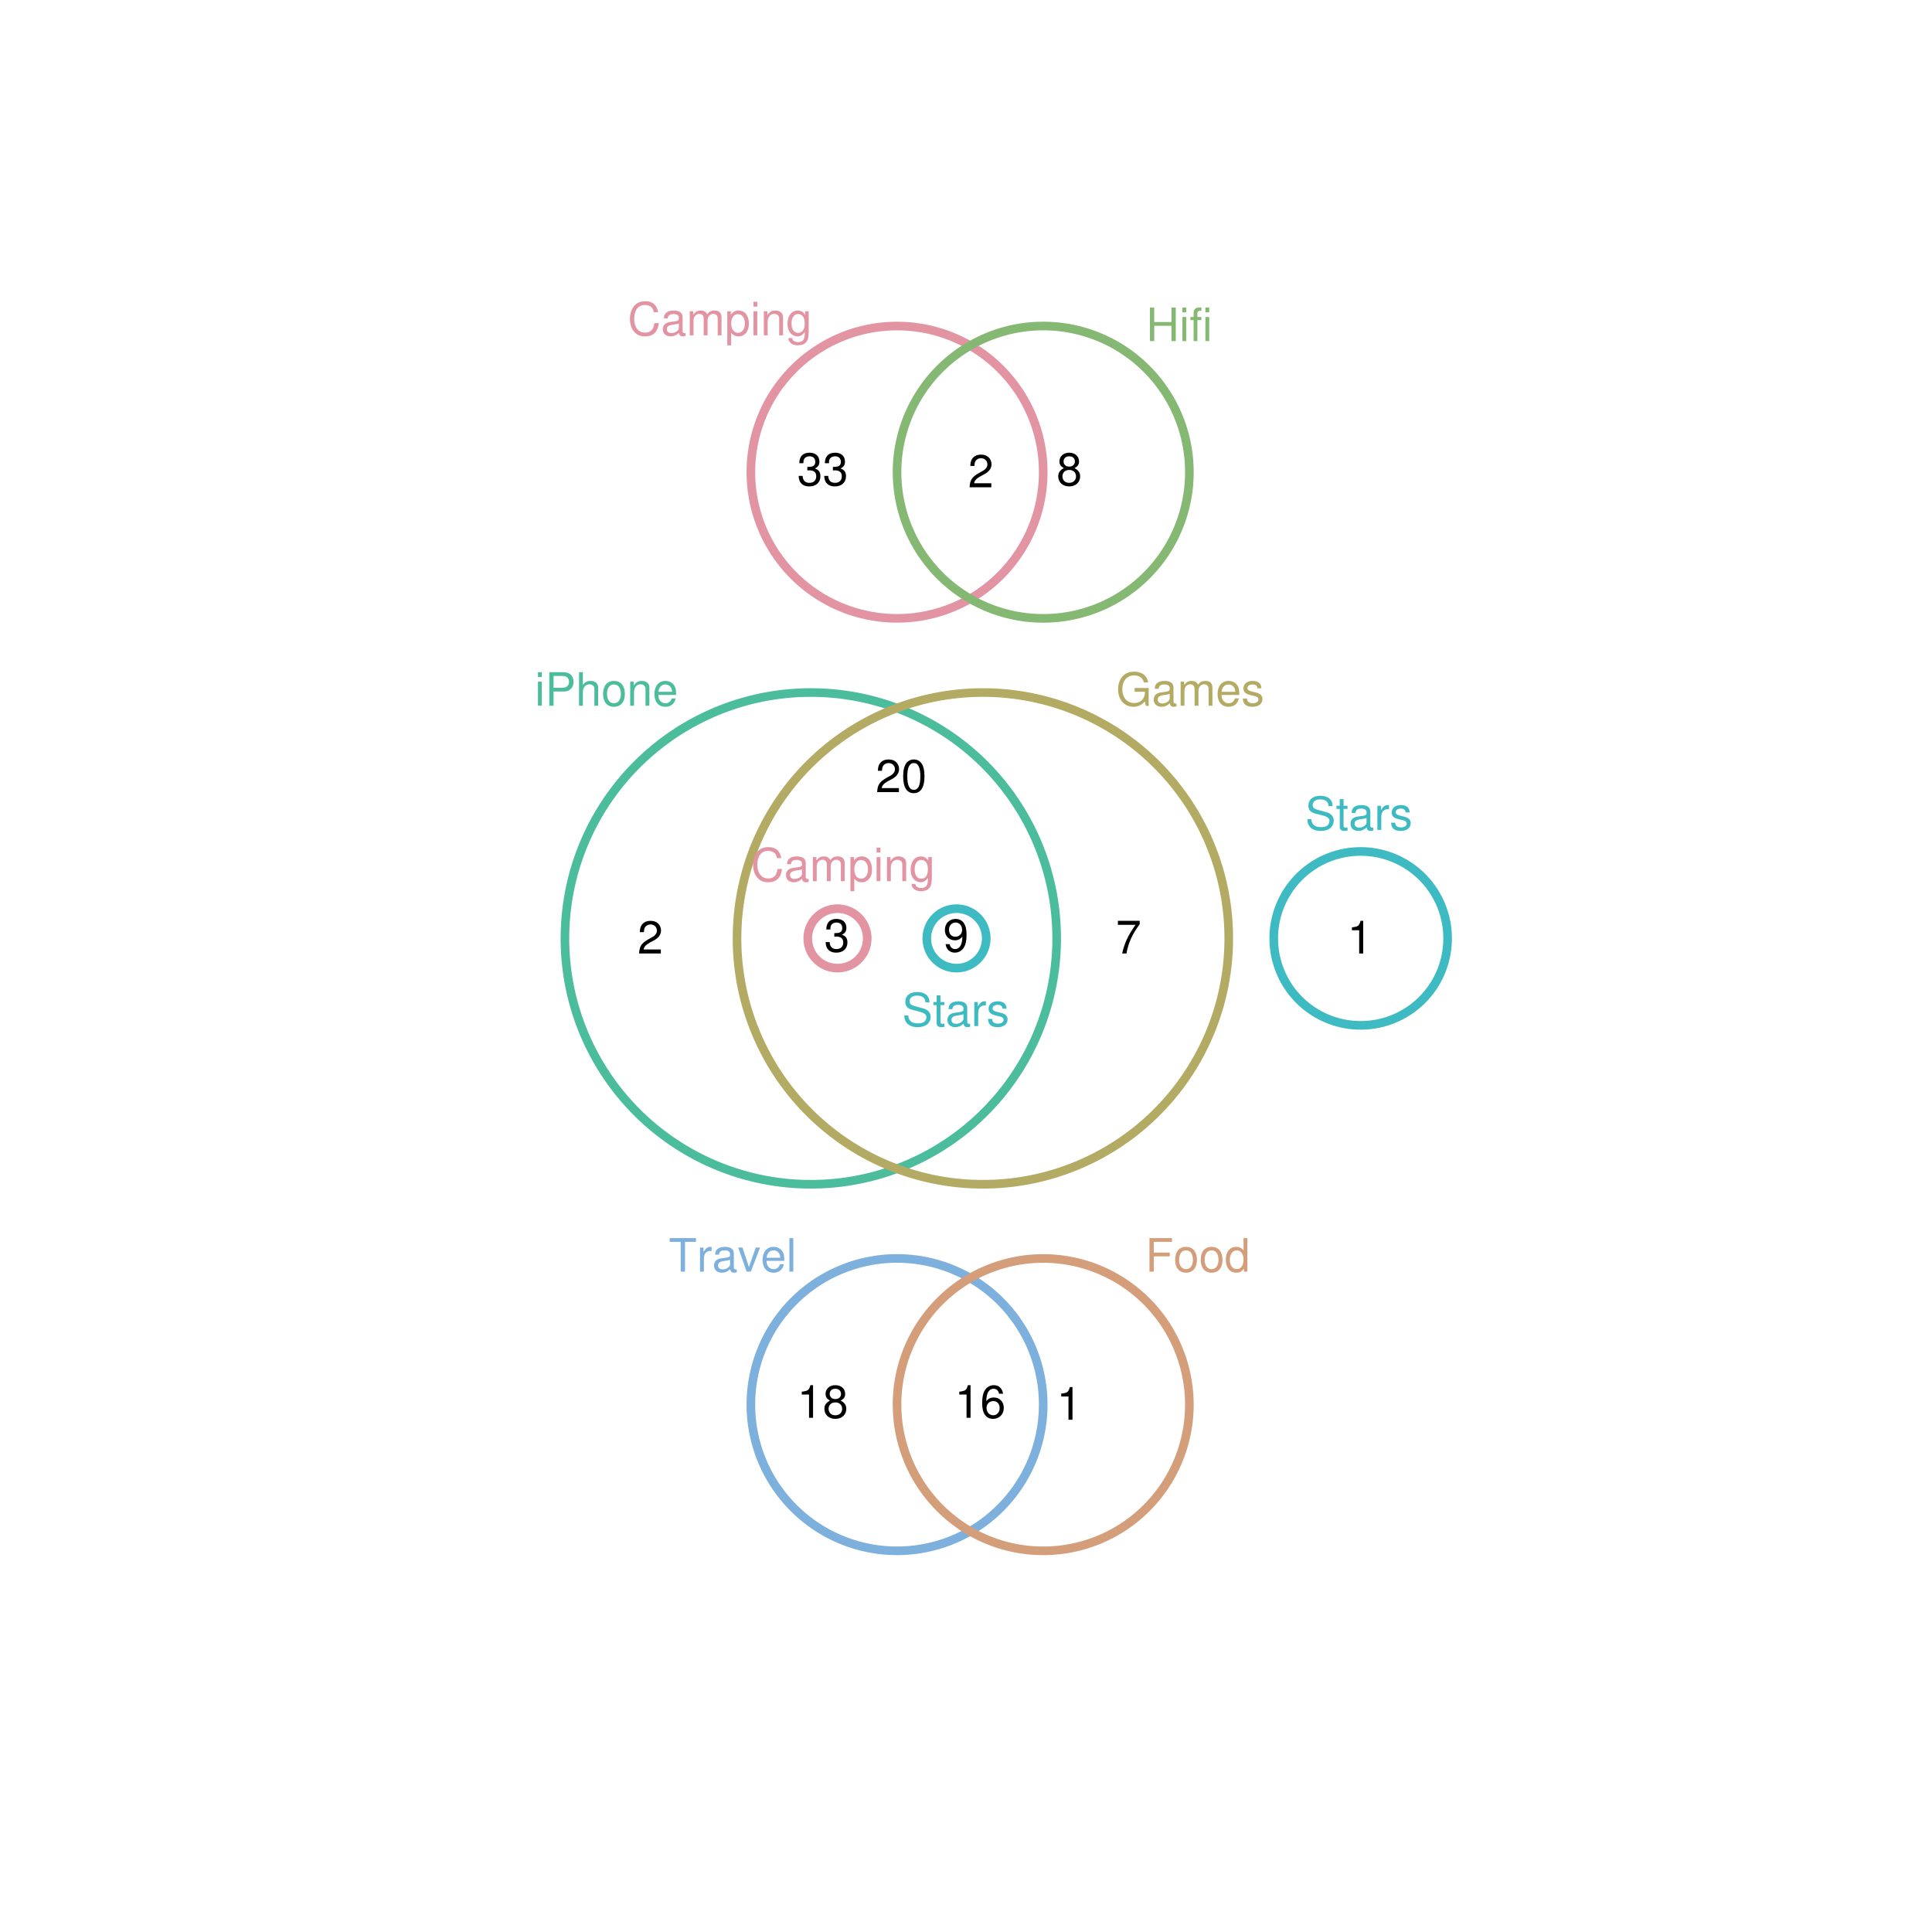 <?xml version="1.0" encoding="UTF-8" standalone="no"?>
<svg
   xmlns:dc="http://purl.org/dc/elements/1.1/"
   xmlns:cc="http://creativecommons.org/ns#"
   xmlns:rdf="http://www.w3.org/1999/02/22-rdf-syntax-ns#"
   xmlns:svg="http://www.w3.org/2000/svg"
   xmlns="http://www.w3.org/2000/svg"
   xmlns:xlink="http://www.w3.org/1999/xlink"
   xmlns:sodipodi="http://sodipodi.sourceforge.net/DTD/sodipodi-0.dtd"
   xmlns:inkscape="http://www.inkscape.org/namespaces/inkscape"
   width="504pt"
   height="504pt"
   viewBox="0 0 504 504"
   version="1.1"
   id="svg2"
   inkscape:version="0.91 r13725"
   sodipodi:docname="q27.zones.zones-icircles.svg">
  <sodipodi:namedview
     pagecolor="#ffffff"
     bordercolor="#666666"
     borderopacity="1"
     objecttolerance="10"
     gridtolerance="10"
     guidetolerance="10"
     inkscape:pageopacity="0"
     inkscape:pageshadow="2"
     inkscape:window-width="1920"
     inkscape:window-height="1016"
     id="namedview297"
     showgrid="false"
     inkscape:zoom="1.4984127"
     inkscape:cx="344.51367"
     inkscape:cy="355.5806"
     inkscape:window-x="0"
     inkscape:window-y="27"
     inkscape:window-maximized="1"
     inkscape:current-layer="svg2" />
  <defs
     id="defs4">
    <g
       id="g6">
      <symbol
         overflow="visible"
         id="glyph0-0">
        <path
           style="stroke:none;"
           d=""
           id="path9" />
      </symbol>
      <symbol
         overflow="visible"
         id="glyph0-1">
        <path
           style="stroke:none;"
           d="M 1.797 -6.281 L 0.797 -6.281 L 0.797 0 L 1.797 0 Z M 1.797 -8.75 L 0.797 -8.75 L 0.797 -7.484 L 1.797 -7.484 Z M 1.797 -8.75 "
           id="path12" />
      </symbol>
      <symbol
         overflow="visible"
         id="glyph0-2">
        <path
           style="stroke:none;"
           d="M 2.203 -3.703 L 4.953 -3.703 C 5.641 -3.703 6.188 -3.906 6.641 -4.328 C 7.172 -4.812 7.406 -5.375 7.406 -6.188 C 7.406 -7.828 6.438 -8.75 4.703 -8.75 L 1.094 -8.75 L 1.094 0 L 2.203 0 Z M 2.203 -4.688 L 2.203 -7.766 L 4.531 -7.766 C 5.609 -7.766 6.234 -7.188 6.234 -6.234 C 6.234 -5.266 5.609 -4.688 4.531 -4.688 Z M 2.203 -4.688 "
           id="path15" />
      </symbol>
      <symbol
         overflow="visible"
         id="glyph0-3">
        <path
           style="stroke:none;"
           d="M 0.844 -8.75 L 0.844 0 L 1.844 0 L 1.844 -3.469 C 1.844 -4.75 2.516 -5.594 3.547 -5.594 C 3.859 -5.594 4.188 -5.484 4.422 -5.297 C 4.719 -5.094 4.844 -4.797 4.844 -4.359 L 4.844 0 L 5.828 0 L 5.828 -4.75 C 5.828 -5.812 5.078 -6.469 3.859 -6.469 C 2.969 -6.469 2.422 -6.188 1.844 -5.422 L 1.844 -8.75 Z M 0.844 -8.75 "
           id="path18" />
      </symbol>
      <symbol
         overflow="visible"
         id="glyph0-4">
        <path
           style="stroke:none;"
           d="M 3.266 -6.469 C 1.5 -6.469 0.438 -5.203 0.438 -3.094 C 0.438 -0.984 1.484 0.281 3.281 0.281 C 5.047 0.281 6.125 -0.984 6.125 -3.047 C 6.125 -5.219 5.078 -6.469 3.266 -6.469 Z M 3.281 -5.547 C 4.406 -5.547 5.078 -4.625 5.078 -3.062 C 5.078 -1.578 4.375 -0.641 3.281 -0.641 C 2.156 -0.641 1.469 -1.578 1.469 -3.094 C 1.469 -4.609 2.156 -5.547 3.281 -5.547 Z M 3.281 -5.547 "
           id="path21" />
      </symbol>
      <symbol
         overflow="visible"
         id="glyph0-5">
        <path
           style="stroke:none;"
           d="M 0.844 -6.281 L 0.844 0 L 1.844 0 L 1.844 -3.469 C 1.844 -4.75 2.516 -5.594 3.547 -5.594 C 4.344 -5.594 4.844 -5.109 4.844 -4.359 L 4.844 0 L 5.844 0 L 5.844 -4.75 C 5.844 -5.797 5.062 -6.469 3.859 -6.469 C 2.922 -6.469 2.312 -6.109 1.766 -5.234 L 1.766 -6.281 Z M 0.844 -6.281 "
           id="path24" />
      </symbol>
      <symbol
         overflow="visible"
         id="glyph0-6">
        <path
           style="stroke:none;"
           d="M 6.156 -2.812 C 6.156 -3.766 6.078 -4.344 5.906 -4.812 C 5.5 -5.844 4.531 -6.469 3.359 -6.469 C 1.609 -6.469 0.484 -5.125 0.484 -3.062 C 0.484 -1 1.578 0.281 3.344 0.281 C 4.781 0.281 5.766 -0.547 6.031 -1.906 L 5.016 -1.906 C 4.734 -1.078 4.172 -0.641 3.375 -0.641 C 2.734 -0.641 2.203 -0.938 1.859 -1.469 C 1.625 -1.828 1.531 -2.188 1.531 -2.812 Z M 1.547 -3.625 C 1.625 -4.781 2.344 -5.547 3.344 -5.547 C 4.328 -5.547 5.094 -4.734 5.094 -3.703 C 5.094 -3.672 5.094 -3.641 5.078 -3.625 Z M 1.547 -3.625 "
           id="path27" />
      </symbol>
      <symbol
         overflow="visible"
         id="glyph0-7">
        <path
           style="stroke:none;"
           d="M 8.516 -4.625 L 4.859 -4.625 L 4.859 -3.641 L 7.531 -3.641 L 7.531 -3.391 C 7.531 -1.844 6.375 -0.703 4.781 -0.703 C 3.891 -0.703 3.078 -1.031 2.562 -1.594 C 1.984 -2.219 1.641 -3.266 1.641 -4.344 C 1.641 -6.484 2.875 -7.906 4.719 -7.906 C 6.047 -7.906 7.016 -7.219 7.25 -6.094 L 8.391 -6.094 C 8.078 -7.875 6.734 -8.891 4.734 -8.891 C 3.656 -8.891 2.797 -8.609 2.109 -8.047 C 1.109 -7.219 0.531 -5.859 0.531 -4.281 C 0.531 -1.594 2.172 0.281 4.531 0.281 C 5.719 0.281 6.672 -0.172 7.531 -1.109 L 7.797 0.047 L 8.516 0.047 Z M 8.516 -4.625 "
           id="path30" />
      </symbol>
      <symbol
         overflow="visible"
         id="glyph0-8">
        <path
           style="stroke:none;"
           d="M 6.422 -0.594 C 6.312 -0.562 6.266 -0.562 6.203 -0.562 C 5.859 -0.562 5.656 -0.75 5.656 -1.062 L 5.656 -4.75 C 5.656 -5.875 4.844 -6.469 3.297 -6.469 C 2.391 -6.469 1.625 -6.203 1.219 -5.734 C 0.922 -5.406 0.797 -5.047 0.781 -4.422 L 1.781 -4.422 C 1.875 -5.203 2.328 -5.547 3.266 -5.547 C 4.156 -5.547 4.672 -5.203 4.672 -4.609 L 4.672 -4.344 C 4.672 -3.922 4.422 -3.75 3.625 -3.641 C 2.203 -3.469 1.984 -3.422 1.609 -3.266 C 0.875 -2.969 0.5 -2.406 0.5 -1.578 C 0.5 -0.438 1.297 0.281 2.562 0.281 C 3.359 0.281 4 0 4.703 -0.641 C 4.781 -0.016 5.094 0.281 5.734 0.281 C 5.938 0.281 6.094 0.25 6.422 0.172 Z M 4.672 -1.984 C 4.672 -1.641 4.578 -1.438 4.266 -1.156 C 3.859 -0.797 3.375 -0.594 2.781 -0.594 C 2 -0.594 1.547 -0.969 1.547 -1.609 C 1.547 -2.266 1.984 -2.609 3.062 -2.766 C 4.109 -2.906 4.328 -2.953 4.672 -3.109 Z M 4.672 -1.984 "
           id="path33" />
      </symbol>
      <symbol
         overflow="visible"
         id="glyph0-9">
        <path
           style="stroke:none;"
           d="M 0.844 -6.281 L 0.844 0 L 1.844 0 L 1.844 -3.953 C 1.844 -4.859 2.516 -5.594 3.328 -5.594 C 4.062 -5.594 4.484 -5.141 4.484 -4.328 L 4.484 0 L 5.5 0 L 5.5 -3.953 C 5.5 -4.859 6.156 -5.594 6.969 -5.594 C 7.703 -5.594 8.141 -5.125 8.141 -4.328 L 8.141 0 L 9.141 0 L 9.141 -4.719 C 9.141 -5.844 8.5 -6.469 7.312 -6.469 C 6.484 -6.469 5.969 -6.219 5.391 -5.516 C 5.016 -6.188 4.516 -6.469 3.703 -6.469 C 2.859 -6.469 2.297 -6.156 1.766 -5.406 L 1.766 -6.281 Z M 0.844 -6.281 "
           id="path36" />
      </symbol>
      <symbol
         overflow="visible"
         id="glyph0-10">
        <path
           style="stroke:none;"
           d="M 5.25 -4.531 C 5.25 -5.766 4.422 -6.469 2.969 -6.469 C 1.516 -6.469 0.562 -5.719 0.562 -4.547 C 0.562 -3.562 1.062 -3.094 2.562 -2.734 L 3.484 -2.516 C 4.188 -2.344 4.469 -2.094 4.469 -1.625 C 4.469 -1.047 3.875 -0.641 3 -0.641 C 2.453 -0.641 2 -0.797 1.75 -1.062 C 1.594 -1.25 1.531 -1.422 1.469 -1.875 L 0.406 -1.875 C 0.453 -0.422 1.266 0.281 2.922 0.281 C 4.5 0.281 5.516 -0.5 5.516 -1.719 C 5.516 -2.656 4.984 -3.172 3.734 -3.469 L 2.766 -3.703 C 1.953 -3.891 1.609 -4.156 1.609 -4.594 C 1.609 -5.172 2.125 -5.547 2.938 -5.547 C 3.75 -5.547 4.172 -5.203 4.203 -4.531 Z M 5.25 -4.531 "
           id="path39" />
      </symbol>
      <symbol
         overflow="visible"
         id="glyph0-11">
        <path
           style="stroke:none;"
           d="M 7.938 -6.031 C 7.594 -7.953 6.484 -8.891 4.578 -8.891 C 3.391 -8.891 2.453 -8.516 1.797 -7.797 C 1.016 -6.938 0.578 -5.688 0.578 -4.266 C 0.578 -2.828 1.016 -1.594 1.844 -0.75 C 2.516 -0.047 3.391 0.281 4.531 0.281 C 6.656 0.281 7.859 -0.875 8.125 -3.188 L 6.969 -3.188 C 6.875 -2.594 6.75 -2.188 6.578 -1.844 C 6.219 -1.109 5.469 -0.703 4.531 -0.703 C 2.797 -0.703 1.688 -2.094 1.688 -4.281 C 1.688 -6.531 2.75 -7.906 4.438 -7.906 C 5.141 -7.906 5.812 -7.688 6.172 -7.359 C 6.484 -7.062 6.672 -6.688 6.797 -6.031 Z M 7.938 -6.031 "
           id="path42" />
      </symbol>
      <symbol
         overflow="visible"
         id="glyph0-12">
        <path
           style="stroke:none;"
           d="M 0.641 2.609 L 1.656 2.609 L 1.656 -0.656 C 2.188 -0.016 2.766 0.281 3.594 0.281 C 5.203 0.281 6.281 -1.031 6.281 -3.031 C 6.281 -5.141 5.25 -6.469 3.578 -6.469 C 2.719 -6.469 2.047 -6.078 1.578 -5.344 L 1.578 -6.281 L 0.641 -6.281 Z M 3.406 -5.531 C 4.516 -5.531 5.234 -4.562 5.234 -3.062 C 5.234 -1.625 4.5 -0.656 3.406 -0.656 C 2.359 -0.656 1.656 -1.625 1.656 -3.094 C 1.656 -4.578 2.359 -5.531 3.406 -5.531 Z M 3.406 -5.531 "
           id="path45" />
      </symbol>
      <symbol
         overflow="visible"
         id="glyph0-13">
        <path
           style="stroke:none;"
           d="M 4.938 -6.281 L 4.938 -5.375 C 4.438 -6.125 3.828 -6.469 3.031 -6.469 C 1.422 -6.469 0.344 -5.078 0.344 -3.031 C 0.344 -2 0.625 -1.156 1.141 -0.562 C 1.609 -0.031 2.281 0.281 2.938 0.281 C 3.734 0.281 4.281 -0.062 4.844 -0.859 L 4.844 -0.531 C 4.844 0.328 4.734 0.844 4.484 1.188 C 4.219 1.562 3.703 1.781 3.094 1.781 C 2.641 1.781 2.234 1.656 1.953 1.438 C 1.734 1.266 1.625 1.094 1.578 0.719 L 0.547 0.719 C 0.656 1.906 1.578 2.609 3.062 2.609 C 4 2.609 4.797 2.312 5.203 1.812 C 5.688 1.234 5.875 0.438 5.875 -1.031 L 5.875 -6.281 Z M 3.125 -5.547 C 4.219 -5.547 4.844 -4.625 4.844 -3.062 C 4.844 -1.562 4.203 -0.641 3.141 -0.641 C 2.047 -0.641 1.391 -1.578 1.391 -3.094 C 1.391 -4.609 2.062 -5.547 3.125 -5.547 Z M 3.125 -5.547 "
           id="path48" />
      </symbol>
      <symbol
         overflow="visible"
         id="glyph0-14">
        <path
           style="stroke:none;"
           d="M 4.25 -7.766 L 7.109 -7.766 L 7.109 -8.75 L 0.25 -8.75 L 0.25 -7.766 L 3.125 -7.766 L 3.125 0 L 4.25 0 Z M 4.25 -7.766 "
           id="path51" />
      </symbol>
      <symbol
         overflow="visible"
         id="glyph0-15">
        <path
           style="stroke:none;"
           d="M 0.828 -6.281 L 0.828 0 L 1.844 0 L 1.844 -3.266 C 1.844 -4.156 2.062 -4.75 2.547 -5.094 C 2.859 -5.328 3.156 -5.406 3.859 -5.406 L 3.859 -6.438 C 3.688 -6.453 3.594 -6.469 3.469 -6.469 C 2.812 -6.469 2.328 -6.078 1.75 -5.141 L 1.75 -6.281 Z M 0.828 -6.281 "
           id="path54" />
      </symbol>
      <symbol
         overflow="visible"
         id="glyph0-16">
        <path
           style="stroke:none;"
           d="M 3.422 0 L 5.828 -6.281 L 4.703 -6.281 L 2.922 -1.188 L 1.25 -6.281 L 0.125 -6.281 L 2.328 0 Z M 3.422 0 "
           id="path57" />
      </symbol>
      <symbol
         overflow="visible"
         id="glyph0-17">
        <path
           style="stroke:none;"
           d="M 1.828 -8.75 L 0.812 -8.75 L 0.812 0 L 1.828 0 Z M 1.828 -8.75 "
           id="path60" />
      </symbol>
      <symbol
         overflow="visible"
         id="glyph0-18">
        <path
           style="stroke:none;"
           d="M 7.156 -6.188 C 7.141 -7.891 5.969 -8.891 3.953 -8.891 C 2.031 -8.891 0.844 -7.906 0.844 -6.328 C 0.844 -5.25 1.406 -4.578 2.562 -4.281 L 4.734 -3.703 C 5.828 -3.422 6.344 -2.969 6.344 -2.297 C 6.344 -1.828 6.078 -1.344 5.719 -1.078 C 5.359 -0.844 4.812 -0.703 4.109 -0.703 C 3.156 -0.703 2.516 -0.938 2.094 -1.438 C 1.766 -1.828 1.625 -2.25 1.625 -2.781 L 0.578 -2.781 C 0.594 -1.984 0.75 -1.453 1.094 -0.969 C 1.688 -0.156 2.703 0.281 4.031 0.281 C 5.078 0.281 5.922 0.031 6.484 -0.391 C 7.078 -0.859 7.453 -1.641 7.453 -2.406 C 7.453 -3.484 6.781 -4.266 5.594 -4.594 L 3.391 -5.188 C 2.344 -5.469 1.953 -5.812 1.953 -6.484 C 1.953 -7.375 2.734 -7.953 3.906 -7.953 C 5.297 -7.953 6.078 -7.312 6.094 -6.188 Z M 7.156 -6.188 "
           id="path63" />
      </symbol>
      <symbol
         overflow="visible"
         id="glyph0-19">
        <path
           style="stroke:none;"
           d="M 3.047 -6.281 L 2.016 -6.281 L 2.016 -8.016 L 1.016 -8.016 L 1.016 -6.281 L 0.172 -6.281 L 0.172 -5.469 L 1.016 -5.469 L 1.016 -0.719 C 1.016 -0.078 1.453 0.281 2.234 0.281 C 2.469 0.281 2.719 0.25 3.047 0.188 L 3.047 -0.641 C 2.922 -0.609 2.766 -0.594 2.562 -0.594 C 2.141 -0.594 2.016 -0.719 2.016 -1.156 L 2.016 -5.469 L 3.047 -5.469 Z M 3.047 -6.281 "
           id="path66" />
      </symbol>
      <symbol
         overflow="visible"
         id="glyph0-20">
        <path
           style="stroke:none;"
           d="M 6.609 -3.984 L 6.609 0 L 7.734 0 L 7.734 -8.75 L 6.609 -8.75 L 6.609 -4.969 L 2.109 -4.969 L 2.109 -8.75 L 1 -8.75 L 1 0 L 2.125 0 L 2.125 -3.984 Z M 6.609 -3.984 "
           id="path69" />
      </symbol>
      <symbol
         overflow="visible"
         id="glyph0-21">
        <path
           style="stroke:none;"
           d="M 3.094 -6.281 L 2.047 -6.281 L 2.047 -7.266 C 2.047 -7.688 2.297 -7.906 2.75 -7.906 C 2.828 -7.906 2.875 -7.906 3.094 -7.891 L 3.094 -8.719 C 2.875 -8.766 2.734 -8.781 2.531 -8.781 C 1.609 -8.781 1.062 -8.25 1.062 -7.359 L 1.062 -6.281 L 0.219 -6.281 L 0.219 -5.469 L 1.062 -5.469 L 1.062 0 L 2.047 0 L 2.047 -5.469 L 3.094 -5.469 Z M 3.094 -6.281 "
           id="path72" />
      </symbol>
      <symbol
         overflow="visible"
         id="glyph0-22">
        <path
           style="stroke:none;"
           d="M 2.203 -3.984 L 6.375 -3.984 L 6.375 -4.969 L 2.203 -4.969 L 2.203 -7.766 L 6.953 -7.766 L 6.953 -8.75 L 1.078 -8.75 L 1.078 0 L 2.203 0 Z M 2.203 -3.984 "
           id="path75" />
      </symbol>
      <symbol
         overflow="visible"
         id="glyph0-23">
        <path
           style="stroke:none;"
           d="M 5.938 -8.75 L 4.938 -8.75 L 4.938 -5.5 C 4.531 -6.125 3.859 -6.469 3.016 -6.469 C 1.375 -6.469 0.312 -5.156 0.312 -3.156 C 0.312 -1.031 1.359 0.281 3.047 0.281 C 3.906 0.281 4.516 -0.047 5.047 -0.828 L 5.047 0 L 5.938 0 Z M 3.188 -5.531 C 4.266 -5.531 4.938 -4.578 4.938 -3.078 C 4.938 -1.625 4.25 -0.656 3.188 -0.656 C 2.094 -0.656 1.359 -1.625 1.359 -3.094 C 1.359 -4.562 2.094 -5.531 3.188 -5.531 Z M 3.188 -5.531 "
           id="path78" />
      </symbol>
      <symbol
         overflow="visible"
         id="glyph0-24">
        <path
           style="stroke:none;"
           d="M 0.641 -1.938 C 0.844 -0.547 1.75 0.281 3.047 0.281 C 3.984 0.281 4.844 -0.188 5.328 -0.938 C 5.875 -1.766 6.109 -2.812 6.109 -4.359 C 6.109 -5.781 5.891 -6.703 5.391 -7.453 C 4.922 -8.141 4.172 -8.516 3.234 -8.516 C 1.625 -8.516 0.453 -7.312 0.453 -5.641 C 0.453 -4.062 1.531 -2.938 3.078 -2.938 C 3.875 -2.938 4.469 -3.234 5.016 -3.891 C 5 -1.812 4.328 -0.656 3.125 -0.656 C 2.375 -0.656 1.859 -1.125 1.688 -1.938 Z M 3.234 -7.578 C 4.219 -7.578 4.953 -6.766 4.953 -5.656 C 4.953 -4.625 4.219 -3.875 3.188 -3.875 C 2.172 -3.875 1.531 -4.578 1.531 -5.719 C 1.531 -6.797 2.25 -7.578 3.234 -7.578 Z M 3.234 -7.578 "
           id="path81" />
      </symbol>
      <symbol
         overflow="visible"
         id="glyph0-25">
        <path
           style="stroke:none;"
           d="M 3.109 -6.062 L 3.109 0 L 4.156 0 L 4.156 -8.516 L 3.469 -8.516 C 3.094 -7.203 2.859 -7.016 1.219 -6.812 L 1.219 -6.062 Z M 3.109 -6.062 "
           id="path84" />
      </symbol>
      <symbol
         overflow="visible"
         id="glyph0-26">
        <path
           style="stroke:none;"
           d="M 2.656 -3.906 L 3.234 -3.906 C 4.391 -3.906 4.984 -3.391 4.984 -2.359 C 4.984 -1.297 4.328 -0.656 3.234 -0.656 C 2.078 -0.656 1.516 -1.234 1.438 -2.469 L 0.391 -2.469 C 0.438 -1.781 0.547 -1.344 0.75 -0.953 C 1.188 -0.141 2.031 0.281 3.188 0.281 C 4.938 0.281 6.078 -0.766 6.078 -2.375 C 6.078 -3.453 5.656 -4.062 4.625 -4.406 C 5.422 -4.719 5.812 -5.312 5.812 -6.172 C 5.812 -7.625 4.844 -8.516 3.234 -8.516 C 1.516 -8.516 0.594 -7.578 0.562 -5.766 L 1.625 -5.766 C 1.625 -6.281 1.688 -6.562 1.812 -6.828 C 2.047 -7.297 2.578 -7.578 3.234 -7.578 C 4.172 -7.578 4.734 -7.031 4.734 -6.125 C 4.734 -5.531 4.531 -5.172 4.062 -4.984 C 3.766 -4.859 3.391 -4.812 2.656 -4.797 Z M 2.656 -3.906 "
           id="path87" />
      </symbol>
      <symbol
         overflow="visible"
         id="glyph0-27">
        <path
           style="stroke:none;"
           d="M 6.078 -1.047 L 1.594 -1.047 C 1.703 -1.734 2.094 -2.188 3.125 -2.797 L 4.328 -3.438 C 5.516 -4.094 6.125 -4.969 6.125 -6.016 C 6.125 -6.719 5.844 -7.375 5.344 -7.844 C 4.844 -8.297 4.219 -8.516 3.406 -8.516 C 2.328 -8.516 1.531 -8.125 1.062 -7.406 C 0.75 -6.953 0.625 -6.422 0.594 -5.562 L 1.656 -5.562 C 1.688 -6.125 1.766 -6.484 1.906 -6.75 C 2.188 -7.266 2.734 -7.578 3.375 -7.578 C 4.328 -7.578 5.047 -6.906 5.047 -5.984 C 5.047 -5.312 4.656 -4.734 3.906 -4.312 L 2.797 -3.688 C 1.016 -2.672 0.5 -1.875 0.406 0 L 6.078 0 Z M 6.078 -1.047 "
           id="path90" />
      </symbol>
      <symbol
         overflow="visible"
         id="glyph0-28">
        <path
           style="stroke:none;"
           d="M 3.297 -8.516 C 2.516 -8.516 1.781 -8.156 1.344 -7.578 C 0.797 -6.828 0.516 -5.688 0.516 -4.109 C 0.516 -1.25 1.469 0.281 3.297 0.281 C 5.094 0.281 6.078 -1.25 6.078 -4.047 C 6.078 -5.703 5.812 -6.797 5.25 -7.578 C 4.812 -8.172 4.109 -8.516 3.297 -8.516 Z M 3.297 -7.578 C 4.438 -7.578 5 -6.422 5 -4.141 C 5 -1.734 4.453 -0.594 3.281 -0.594 C 2.156 -0.594 1.594 -1.781 1.594 -4.109 C 1.594 -6.438 2.156 -7.578 3.297 -7.578 Z M 3.297 -7.578 "
           id="path93" />
      </symbol>
      <symbol
         overflow="visible"
         id="glyph0-29">
        <path
           style="stroke:none;"
           d="M 4.688 -4.469 C 5.562 -5 5.859 -5.438 5.859 -6.234 C 5.859 -7.578 4.812 -8.516 3.297 -8.516 C 1.797 -8.516 0.75 -7.578 0.75 -6.234 C 0.75 -5.453 1.031 -5.016 1.891 -4.469 C 0.922 -4.016 0.438 -3.297 0.438 -2.359 C 0.438 -0.797 1.625 0.281 3.297 0.281 C 4.984 0.281 6.156 -0.797 6.156 -2.359 C 6.156 -3.297 5.672 -4.016 4.688 -4.469 Z M 3.297 -7.578 C 4.203 -7.578 4.781 -7.047 4.781 -6.219 C 4.781 -5.422 4.188 -4.891 3.297 -4.891 C 2.406 -4.891 1.828 -5.422 1.828 -6.234 C 1.828 -7.047 2.406 -7.578 3.297 -7.578 Z M 3.297 -4.016 C 4.359 -4.016 5.078 -3.344 5.078 -2.344 C 5.078 -1.328 4.359 -0.656 3.281 -0.656 C 2.25 -0.656 1.531 -1.344 1.531 -2.344 C 1.531 -3.344 2.25 -4.016 3.297 -4.016 Z M 3.297 -4.016 "
           id="path96" />
      </symbol>
      <symbol
         overflow="visible"
         id="glyph0-30">
        <path
           style="stroke:none;"
           d="M 6.234 -8.516 L 0.547 -8.516 L 0.547 -7.469 L 5.141 -7.469 C 3.125 -4.578 2.297 -2.797 1.656 0 L 2.781 0 C 3.25 -2.719 4.312 -5.062 6.234 -7.625 Z M 6.234 -8.516 "
           id="path99" />
      </symbol>
      <symbol
         overflow="visible"
         id="glyph0-31">
        <path
           style="stroke:none;"
           d="M 5.969 -6.281 C 5.766 -7.688 4.859 -8.516 3.562 -8.516 C 2.625 -8.516 1.781 -8.047 1.281 -7.297 C 0.75 -6.469 0.516 -5.422 0.516 -3.875 C 0.516 -2.453 0.734 -1.531 1.234 -0.781 C 1.688 -0.094 2.438 0.281 3.375 0.281 C 4.984 0.281 6.156 -0.922 6.156 -2.594 C 6.156 -4.172 5.078 -5.297 3.547 -5.297 C 2.719 -5.297 2.047 -4.969 1.594 -4.344 C 1.609 -6.422 2.281 -7.578 3.484 -7.578 C 4.234 -7.578 4.75 -7.109 4.922 -6.281 Z M 3.422 -4.359 C 4.438 -4.359 5.078 -3.641 5.078 -2.516 C 5.078 -1.438 4.359 -0.656 3.391 -0.656 C 2.406 -0.656 1.656 -1.469 1.656 -2.562 C 1.656 -3.625 2.375 -4.359 3.422 -4.359 Z M 3.422 -4.359 "
           id="path102" />
      </symbol>
    </g>
  </defs>
  <path
     inkscape:connector-curvature="0"
     id="path107"
     d="m 147.367,244.801 0.004,0.641 0.012,0.641 0.016,0.641 0.023,0.641 0.027,0.641 0.035,0.641 0.043,0.641 0.047,0.641 0.055,0.637 0.062,0.641 0.066,0.637 0.074,0.637 0.078,0.637 0.086,0.637 0.094,0.633 0.098,0.637 0.105,0.629 0.113,0.633 0.117,0.633 0.125,0.629 0.129,0.625 0.137,0.629 0.145,0.625 0.148,0.621 0.156,0.625 0.16,0.621 0.168,0.617 0.176,0.617 0.18,0.617 0.188,0.613 0.191,0.609 0.199,0.609 0.203,0.609 0.211,0.605 0.219,0.605 0.223,0.602 0.23,0.598 0.234,0.598 0.238,0.594 0.5,1.18 0.258,0.59 0.266,0.582 0.27,0.582 0.277,0.578 0.281,0.578 0.289,0.57 0.293,0.57 0.297,0.57 0.305,0.562 0.312,0.562 0.316,0.559 0.32,0.555 0.328,0.551 0.332,0.547 0.336,0.547 0.344,0.543 0.703,1.07 0.359,0.531 0.367,0.527 0.367,0.523 0.375,0.523 0.383,0.516 0.383,0.512 0.391,0.508 0.797,1.008 0.406,0.496 0.41,0.492 0.418,0.488 0.418,0.484 0.426,0.48 0.43,0.473 0.438,0.473 0.438,0.469 0.445,0.461 0.449,0.457 0.453,0.457 0.457,0.449 0.461,0.441 0.469,0.441 0.469,0.434 0.477,0.434 0.48,0.426 0.484,0.418 0.488,0.418 0.492,0.41 0.496,0.406 0.5,0.402 0.504,0.395 0.508,0.391 0.512,0.387 0.516,0.383 0.523,0.375 0.523,0.371 0.527,0.363 0.527,0.359 0.535,0.355 0.539,0.348 0.543,0.344 0.543,0.34 0.547,0.332 0.555,0.328 0.555,0.32 0.555,0.316 0.562,0.312 0.562,0.305 0.57,0.301 0.57,0.293 0.57,0.289 0.578,0.281 0.578,0.277 0.582,0.27 0.582,0.266 0.586,0.258 0.59,0.254 0.594,0.246 0.594,0.242 0.598,0.234 0.598,0.23 0.602,0.223 0.602,0.219 0.605,0.211 0.609,0.207 0.609,0.199 0.609,0.191 0.613,0.188 0.617,0.18 0.617,0.176 0.617,0.168 0.621,0.16 0.621,0.156 0.625,0.152 0.625,0.145 0.625,0.137 0.629,0.129 0.629,0.125 0.633,0.121 0.629,0.109 0.633,0.105 0.633,0.102 0.637,0.094 0.633,0.086 0.637,0.078 0.637,0.074 0.641,0.07 0.637,0.062 0.641,0.055 0.637,0.047 0.641,0.043 0.641,0.035 0.641,0.027 0.641,0.023 0.641,0.019 0.645,0.008 0.641,0.004 0.641,-0.004 0.641,-0.008 0.641,-0.016 0.641,-0.019 0.641,-0.031 0.641,-0.035 0.641,-0.039 0.641,-0.047 0.637,-0.055 0.641,-0.062 0.637,-0.066 0.637,-0.07 0.637,-0.082 0.637,-0.086 0.633,-0.09 0.637,-0.098 0.633,-0.105 0.629,-0.113 0.633,-0.117 0.629,-0.125 0.629,-0.129 0.625,-0.137 0.625,-0.141 0.625,-0.148 0.621,-0.156 0.621,-0.16 0.621,-0.168 0.617,-0.176 0.613,-0.18 0.613,-0.184 0.613,-0.191 0.609,-0.199 0.609,-0.207 0.605,-0.207 0.602,-0.219 0.602,-0.223 0.602,-0.227 0.598,-0.234 0.594,-0.242 0.59,-0.246 0.59,-0.25 0.59,-0.258 0.582,-0.266 0.582,-0.27 0.578,-0.277 0.578,-0.281 0.574,-0.285 0.57,-0.293 1.133,-0.602 0.559,-0.312 0.559,-0.316 0.559,-0.32 0.551,-0.324 0.547,-0.332 0.547,-0.34 0.543,-0.344 0.539,-0.348 0.531,-0.352 0.535,-0.359 0.527,-0.363 0.523,-0.371 0.52,-0.375 0.516,-0.379 0.516,-0.387 0.508,-0.391 0.504,-0.395 1,-0.805 0.492,-0.41 0.488,-0.418 0.484,-0.418 0.48,-0.426 0.477,-0.43 0.473,-0.434 0.93,-0.883 0.457,-0.449 0.453,-0.453 0.453,-0.457 0.441,-0.461 0.441,-0.469 0.438,-0.469 0.43,-0.477 0.426,-0.48 0.422,-0.48 0.414,-0.488 0.414,-0.492 0.406,-0.496 0.402,-0.5 0.395,-0.504 0.391,-0.508 0.387,-0.512 0.383,-0.516 0.375,-0.52 0.371,-0.523 0.367,-0.527 0.359,-0.531 0.355,-0.535 0.348,-0.535 0.344,-0.543 0.34,-0.543 0.336,-0.551 0.324,-0.551 0.324,-0.555 0.316,-0.555 0.312,-0.562 0.305,-0.562 0.301,-0.566 0.293,-0.57 0.289,-0.574 0.281,-0.574 0.277,-0.578 0.273,-0.582 0.266,-0.586 0.258,-0.586 0.254,-0.59 0.246,-0.59 0.242,-0.594 0.238,-0.598 0.227,-0.598 0.227,-0.602 0.219,-0.602 0.211,-0.605 0.406,-1.219 0.191,-0.609 0.188,-0.613 0.184,-0.617 0.344,-1.234 0.16,-0.621 0.156,-0.621 0.152,-0.625 0.145,-0.625 0.137,-0.625 0.133,-0.629 0.125,-0.629 0.117,-0.629 0.113,-0.633 0.105,-0.633 0.102,-0.633 0.094,-0.633 0.086,-0.637 0.082,-0.637 0.074,-0.637 0.07,-0.637 0.059,-0.641 0.059,-0.637 0.047,-0.641 0.043,-0.641 0.035,-0.641 0.031,-0.641 0.023,-0.641 0.016,-0.641 0.012,-0.641 0.004,-0.641 0,-0.641 -0.012,-0.641 -0.012,-0.645 -0.023,-0.641 -0.027,-0.641 -0.035,-0.641 -0.039,-0.637 -0.047,-0.641 -0.055,-0.641 -0.059,-0.637 -0.066,-0.641 -0.074,-0.637 -0.078,-0.637 -0.086,-0.633 -0.09,-0.637 -0.098,-0.633 -0.105,-0.633 -0.109,-0.633 -0.117,-0.629 -0.125,-0.629 -0.129,-0.629 -0.137,-0.629 -0.141,-0.625 -0.148,-0.621 -0.156,-0.625 -0.16,-0.621 -0.168,-0.617 -0.172,-0.617 -0.18,-0.617 -0.184,-0.613 -0.191,-0.613 -0.199,-0.609 -0.203,-0.609 -0.211,-0.605 -0.215,-0.602 -0.223,-0.602 -0.227,-0.602 -0.234,-0.598 -0.242,-0.594 -0.246,-0.594 -0.25,-0.59 -0.258,-0.586 -0.266,-0.586 -0.27,-0.582 -0.273,-0.578 -0.281,-0.578 -0.285,-0.574 -0.293,-0.57 -0.297,-0.566 -0.305,-0.566 -0.309,-0.559 -0.316,-0.559 -0.32,-0.559 -0.656,-1.102 -0.68,-1.086 -0.352,-0.539 -0.352,-0.535 -0.359,-0.531 -0.363,-0.527 -0.367,-0.527 -0.375,-0.52 -0.379,-0.516 -0.387,-0.516 -0.391,-0.508 -0.395,-0.504 -0.398,-0.504 -0.406,-0.496 -0.41,-0.492 -0.414,-0.488 -0.422,-0.488 -0.422,-0.48 -0.43,-0.477 -0.434,-0.469 -0.441,-0.469 -0.441,-0.465 -0.449,-0.457 -0.453,-0.457 -0.457,-0.449 -0.461,-0.445 -0.465,-0.441 -0.945,-0.867 -0.48,-0.426 -0.48,-0.422 -0.488,-0.414 -0.492,-0.414 -0.496,-0.406 -0.5,-0.402 -0.504,-0.395 -0.508,-0.395 -0.512,-0.387 -0.516,-0.383 -0.52,-0.375 -0.523,-0.371 -0.523,-0.367 -0.531,-0.359 -0.535,-0.355 -0.535,-0.352 -0.543,-0.344 -0.543,-0.34 -0.547,-0.332 -0.551,-0.328 -0.555,-0.324 -0.559,-0.316 -0.559,-0.312 -0.566,-0.305 -0.566,-0.301 -0.57,-0.293 -0.57,-0.289 -0.574,-0.285 -0.578,-0.277 -0.582,-0.273 -0.586,-0.266 -0.586,-0.258 -0.586,-0.254 -0.594,-0.25 -0.594,-0.242 -0.594,-0.234 -0.602,-0.23 -0.602,-0.227 -0.602,-0.219 -0.605,-0.211 -0.605,-0.207 -0.609,-0.199 -0.613,-0.195 -0.613,-0.188 -0.613,-0.18 -0.617,-0.176 -0.617,-0.172 -1.242,-0.32 -0.625,-0.148 -0.625,-0.145 -0.625,-0.141 -1.258,-0.258 -0.629,-0.117 -0.633,-0.113 -0.633,-0.109 -0.633,-0.098 -0.633,-0.094 -0.637,-0.09 -0.637,-0.082 -0.637,-0.074 -0.637,-0.07 -0.637,-0.062 -0.641,-0.055 -0.641,-0.051 -0.641,-0.043 -0.637,-0.035 -0.641,-0.031 -0.641,-0.023 -0.645,-0.016 -0.641,-0.012 -0.641,-0.004 -0.641,0 -0.641,0.008 -0.641,0.016 -0.645,0.019 -0.641,0.027 -0.641,0.035 -0.637,0.039 -0.641,0.047 -0.641,0.051 -0.637,0.062 -0.641,0.062 -0.637,0.074 -0.637,0.078 -0.633,0.086 -0.637,0.09 -0.633,0.098 -0.633,0.105 -0.633,0.109 -0.629,0.117 -0.633,0.121 -0.625,0.129 -0.629,0.137 -0.625,0.141 -0.625,0.148 -0.621,0.152 -0.621,0.16 -0.621,0.168 -0.617,0.172 -0.613,0.18 -0.617,0.184 -0.609,0.191 -0.613,0.199 -0.605,0.203 -0.605,0.207 -0.605,0.215 -0.602,0.223 -0.602,0.227 -0.598,0.234 -0.594,0.238 -0.594,0.246 -0.59,0.254 -0.586,0.254 -0.586,0.266 -0.582,0.27 -0.578,0.273 -0.578,0.281 -0.574,0.285 -0.57,0.293 -0.566,0.297 -0.566,0.305 -0.562,0.309 -0.559,0.312 -0.555,0.32 -0.555,0.328 -0.547,0.328 -0.547,0.336 -0.543,0.344 -0.539,0.348 -0.535,0.352 -0.531,0.359 -0.531,0.363 -0.523,0.371 -0.52,0.371 -0.52,0.379 -1.023,0.773 -0.504,0.395 -1,0.805 -0.492,0.41 -0.488,0.414 -0.488,0.422 -0.48,0.422 -0.477,0.43 -0.473,0.434 -0.469,0.438 -0.922,0.891 -0.453,0.453 -0.453,0.457 -0.445,0.461 -0.441,0.465 -0.867,0.945 -0.426,0.48 -0.422,0.48 -0.418,0.488 -0.82,0.984 -0.402,0.5 -0.395,0.504 -0.395,0.508 -0.387,0.512 -0.383,0.516 -0.375,0.52 -0.371,0.52 -0.367,0.527 -0.363,0.531 -0.355,0.531 -0.695,1.078 -0.34,0.547 -0.332,0.547 -0.332,0.551 -0.641,1.109 -0.617,1.125 -0.301,0.566 -0.586,1.141 -0.281,0.574 -0.277,0.578 -0.273,0.582 -0.266,0.582 -0.262,0.586 -0.254,0.59 -0.25,0.59 -0.242,0.594 -0.469,1.195 -0.223,0.602 -0.219,0.602 -0.215,0.605 -0.207,0.609 -0.199,0.605 -0.195,0.613 -0.188,0.613 -0.184,0.613 -0.176,0.617 -0.168,0.617 -0.164,0.621 -0.156,0.621 -0.152,0.625 -0.145,0.625 -0.141,0.625 -0.133,0.629 -0.125,0.629 -0.121,0.629 -0.113,0.633 -0.105,0.629 -0.102,0.637 -0.094,0.633 -0.09,0.637 -0.082,0.633 -0.074,0.637 -0.07,0.641 -0.062,0.637 -0.059,0.641 -0.051,0.637 -0.043,0.641 -0.035,0.641 -0.031,0.641 -0.023,0.641 -0.019,0.641 -0.012,0.641 -0.004,0.645 -0.004,0.203"
     style="fill:none;stroke:#4cbd9c;stroke-width:2.25;stroke-linecap:round;stroke-linejoin:round;stroke-miterlimit:10;stroke-opacity:1" />
  <g
     id="g109"
     style="fill:#4cbd9c;fill-opacity:1"
     transform="translate(24,0)">
    <use
       height="100%"
       width="100%"
       id="use111"
       y="184.1"
       x="115.543"
       xlink:href="#glyph0-1" />
    <use
       height="100%"
       width="100%"
       id="use113"
       y="184.1"
       x="118.207"
       xlink:href="#glyph0-2" />
    <use
       height="100%"
       width="100%"
       id="use115"
       y="184.1"
       x="126.211"
       xlink:href="#glyph0-3" />
    <use
       height="100%"
       width="100%"
       id="use117"
       y="184.1"
       x="132.883"
       xlink:href="#glyph0-4" />
    <use
       height="100%"
       width="100%"
       id="use119"
       y="184.1"
       x="139.555"
       xlink:href="#glyph0-5" />
    <use
       height="100%"
       width="100%"
       id="use121"
       y="184.1"
       x="146.227"
       xlink:href="#glyph0-6" />
  </g>
  <path
     inkscape:connector-curvature="0"
     id="path123"
     d="m 192.262,244.801 0.004,0.641 0.012,0.641 0.016,0.641 0.019,0.641 0.031,0.641 0.035,0.641 0.043,0.641 0.047,0.641 0.055,0.637 0.059,0.641 0.141,1.273 0.082,0.637 0.086,0.637 0.094,0.633 0.098,0.637 0.105,0.629 0.113,0.633 0.117,0.633 0.125,0.629 0.129,0.625 0.137,0.629 0.145,0.625 0.148,0.621 0.156,0.625 0.16,0.621 0.168,0.617 0.176,0.617 0.18,0.617 0.188,0.613 0.191,0.609 0.199,0.609 0.203,0.609 0.211,0.605 0.219,0.605 0.223,0.602 0.227,0.598 0.238,0.598 0.238,0.594 0.246,0.59 0.254,0.59 0.258,0.59 0.266,0.582 0.27,0.582 0.277,0.578 0.281,0.578 0.289,0.57 0.293,0.57 0.297,0.57 0.305,0.562 0.312,0.562 0.316,0.559 0.32,0.555 0.328,0.551 0.332,0.547 0.336,0.547 0.344,0.543 0.348,0.535 0.355,0.535 0.359,0.531 0.363,0.527 0.371,0.523 0.375,0.523 0.383,0.516 0.383,0.512 0.391,0.508 0.797,1.008 0.406,0.496 0.41,0.492 0.418,0.488 0.418,0.484 0.426,0.48 0.43,0.473 0.438,0.473 0.438,0.469 0.445,0.461 0.449,0.457 0.453,0.457 0.457,0.449 0.461,0.441 0.469,0.441 0.469,0.434 0.477,0.434 0.48,0.426 0.484,0.418 0.488,0.418 0.492,0.41 0.496,0.406 0.5,0.402 0.504,0.395 0.508,0.391 0.512,0.387 0.516,0.383 0.52,0.375 0.523,0.371 0.527,0.363 0.531,0.359 0.535,0.355 0.539,0.348 0.539,0.344 0.547,0.34 0.547,0.332 0.551,0.328 0.555,0.32 0.559,0.316 0.562,0.312 0.562,0.305 0.566,0.301 0.57,0.293 0.574,0.289 0.574,0.281 0.582,0.277 0.578,0.27 0.586,0.266 0.586,0.258 0.59,0.254 0.594,0.246 0.594,0.242 0.594,0.234 0.602,0.23 0.602,0.223 0.602,0.219 0.605,0.211 0.609,0.207 0.609,0.199 0.609,0.191 0.613,0.188 0.617,0.18 0.617,0.176 0.617,0.168 0.621,0.16 0.621,0.156 0.625,0.152 0.625,0.145 0.625,0.137 0.629,0.129 0.629,0.125 0.629,0.121 0.633,0.109 0.633,0.105 0.633,0.102 0.637,0.094 0.633,0.086 0.637,0.078 0.637,0.074 0.641,0.07 0.637,0.062 0.641,0.055 0.637,0.047 0.641,0.043 0.641,0.035 0.641,0.027 0.641,0.023 0.641,0.019 0.641,0.008 0.645,0.004 0.641,-0.004 0.641,-0.008 0.641,-0.016 0.641,-0.019 0.641,-0.031 0.641,-0.035 0.641,-0.039 0.641,-0.047 0.637,-0.055 0.641,-0.062 0.637,-0.066 0.637,-0.07 0.637,-0.082 0.637,-0.086 0.633,-0.09 0.633,-0.098 0.633,-0.105 0.633,-0.113 0.633,-0.117 0.629,-0.125 0.625,-0.129 0.629,-0.137 0.625,-0.141 0.625,-0.148 0.621,-0.156 0.621,-0.16 0.617,-0.168 0.617,-0.176 0.617,-0.18 0.613,-0.184 0.613,-0.191 0.609,-0.199 0.609,-0.207 0.605,-0.207 0.602,-0.219 0.602,-0.223 0.602,-0.227 0.594,-0.234 0.598,-0.242 0.59,-0.246 0.59,-0.25 0.586,-0.258 0.586,-0.266 0.582,-0.27 0.578,-0.277 0.578,-0.281 0.574,-0.285 0.57,-0.293 1.133,-0.602 0.559,-0.312 0.559,-0.316 0.555,-0.32 0.555,-0.324 0.547,-0.332 0.547,-0.34 0.543,-0.344 0.535,-0.348 0.535,-0.352 0.531,-0.359 0.527,-0.363 0.527,-0.371 0.52,-0.375 0.516,-0.379 0.512,-0.387 0.512,-0.391 0.504,-0.395 0.5,-0.402 0.496,-0.402 0.496,-0.41 0.488,-0.418 0.484,-0.418 0.48,-0.426 0.477,-0.43 0.469,-0.434 0.469,-0.441 0.465,-0.441 0.457,-0.449 0.453,-0.453 0.449,-0.457 0.445,-0.461 0.441,-0.469 0.434,-0.469 0.434,-0.477 0.426,-0.48 0.422,-0.48 0.414,-0.488 0.414,-0.492 0.406,-0.496 0.398,-0.5 0.398,-0.504 0.391,-0.508 0.387,-0.512 0.383,-0.516 0.375,-0.52 0.371,-0.523 0.367,-0.527 0.359,-0.531 0.355,-0.535 0.348,-0.535 0.344,-0.543 0.34,-0.543 0.332,-0.551 0.328,-0.551 0.324,-0.555 0.316,-0.555 0.312,-0.562 0.305,-0.562 0.301,-0.566 0.293,-0.57 0.289,-0.574 0.281,-0.574 0.277,-0.578 0.27,-0.582 0.266,-0.586 0.262,-0.586 0.254,-0.59 0.246,-0.59 0.242,-0.594 0.234,-0.598 0.23,-0.598 0.227,-0.602 0.215,-0.602 0.215,-0.605 0.203,-0.609 0.199,-0.609 0.195,-0.609 0.188,-0.613 0.18,-0.617 0.176,-0.617 0.168,-0.617 0.164,-0.621 0.156,-0.621 0.152,-0.625 0.145,-0.625 0.137,-0.625 0.133,-0.629 0.125,-0.629 0.117,-0.629 0.113,-0.633 0.105,-0.633 0.102,-0.633 0.094,-0.633 0.086,-0.637 0.082,-0.637 0.074,-0.637 0.066,-0.637 0.062,-0.641 0.055,-0.637 0.051,-0.641 0.043,-0.641 0.035,-0.641 0.031,-0.641 0.023,-0.641 0.016,-0.641 0.012,-0.641 0.004,-0.641 -0.004,-0.641 -0.008,-0.641 -0.016,-0.645 -0.019,-0.641 -0.027,-0.641 -0.035,-0.641 -0.039,-0.637 -0.047,-0.641 -0.055,-0.641 -0.059,-0.637 -0.066,-0.641 -0.074,-0.637 -0.078,-0.637 -0.086,-0.633 -0.09,-0.637 -0.203,-1.266 -0.113,-0.633 -0.117,-0.629 -0.121,-0.629 -0.129,-0.629 -0.137,-0.629 -0.141,-0.625 -0.148,-0.621 -0.156,-0.625 -0.16,-0.621 -0.168,-0.617 -0.172,-0.617 -0.18,-0.617 -0.188,-0.613 -0.191,-0.613 -0.195,-0.609 -0.203,-0.609 -0.211,-0.605 -0.215,-0.602 -0.223,-0.602 -0.23,-0.602 -0.234,-0.598 -0.238,-0.594 -0.246,-0.594 -0.25,-0.59 -0.258,-0.586 -0.266,-0.586 -0.27,-0.582 -0.273,-0.578 -0.281,-0.578 -0.285,-0.574 -0.293,-0.57 -0.602,-1.133 -0.625,-1.117 -0.32,-0.559 -0.328,-0.551 -0.332,-0.551 -0.336,-0.543 -0.344,-0.543 -0.348,-0.539 -0.352,-0.535 -0.359,-0.531 -0.363,-0.527 -0.371,-0.527 -0.371,-0.52 -0.766,-1.031 -0.391,-0.508 -0.395,-0.504 -0.398,-0.504 -0.406,-0.496 -0.41,-0.492 -0.414,-0.488 -0.422,-0.488 -0.422,-0.48 -0.43,-0.477 -0.434,-0.469 -0.441,-0.469 -0.441,-0.465 -0.449,-0.457 -0.453,-0.457 -0.457,-0.449 -0.461,-0.445 -0.465,-0.441 -0.945,-0.867 -0.48,-0.426 -0.484,-0.422 -0.484,-0.414 -0.492,-0.414 -0.496,-0.406 -0.5,-0.402 -0.504,-0.395 -0.508,-0.395 -0.512,-0.387 -0.516,-0.383 -0.52,-0.375 -0.523,-0.371 -0.527,-0.367 -0.527,-0.359 -0.535,-0.355 -0.535,-0.352 -0.543,-0.344 -0.543,-0.34 -0.547,-0.332 -0.555,-0.328 -0.551,-0.324 -0.559,-0.316 -0.562,-0.312 -0.562,-0.305 -0.566,-0.301 -0.57,-0.293 -0.57,-0.289 -0.578,-0.285 -0.578,-0.277 -0.578,-0.273 -0.586,-0.266 -0.586,-0.258 -0.59,-0.254 -0.59,-0.25 -0.594,-0.242 -0.598,-0.234 -0.598,-0.23 -0.602,-0.227 -0.602,-0.219 -0.605,-0.211 -0.605,-0.207 -0.609,-0.199 -0.613,-0.195 -0.613,-0.188 -0.613,-0.18 -0.617,-0.176 -0.621,-0.172 -0.617,-0.16 -0.625,-0.16 -0.621,-0.148 -0.625,-0.145 -0.625,-0.141 -1.258,-0.258 -0.629,-0.117 -0.633,-0.113 -0.633,-0.109 -0.633,-0.098 -0.633,-0.094 -0.637,-0.09 -0.637,-0.082 -0.637,-0.074 -0.637,-0.07 -0.641,-0.062 -0.637,-0.055 -0.641,-0.051 -0.641,-0.043 -0.641,-0.035 -0.641,-0.031 -0.641,-0.023 -0.641,-0.016 -0.641,-0.012 -0.641,-0.004 -0.641,0 -0.641,0.008 -0.645,0.016 -0.641,0.019 -0.641,0.027 -0.641,0.035 -0.641,0.039 -0.637,0.047 -0.641,0.051 -0.637,0.062 -0.641,0.062 -0.637,0.074 -0.637,0.078 -0.637,0.086 -0.633,0.09 -0.633,0.098 -0.633,0.105 -0.633,0.109 -0.633,0.117 -0.629,0.121 -0.629,0.129 -0.625,0.137 -0.625,0.141 -0.625,0.148 -0.621,0.152 -0.621,0.16 -0.621,0.168 -0.617,0.172 -0.617,0.18 -0.613,0.184 -0.613,0.191 -0.609,0.199 -0.605,0.203 -0.609,0.207 -0.602,0.215 -0.602,0.223 -0.602,0.227 -0.598,0.234 -0.594,0.238 -0.594,0.246 -0.59,0.254 -0.586,0.254 -0.586,0.266 -0.582,0.27 -0.578,0.273 -0.578,0.281 -0.574,0.285 -0.57,0.293 -0.57,0.297 -0.562,0.305 -0.562,0.309 -0.559,0.312 -0.555,0.32 -0.555,0.328 -0.551,0.328 -0.543,0.336 -0.543,0.344 -0.539,0.348 -0.535,0.352 -0.531,0.359 -0.531,0.363 -0.523,0.371 -0.52,0.371 -0.52,0.379 -1.023,0.773 -0.504,0.395 -0.504,0.402 -0.496,0.402 -0.492,0.41 -0.492,0.414 -0.484,0.422 -0.48,0.422 -0.477,0.43 -0.473,0.434 -0.469,0.438 -0.465,0.445 -0.457,0.445 -0.457,0.453 -0.449,0.457 -0.445,0.461 -0.441,0.465 -0.867,0.945 -0.426,0.48 -0.422,0.48 -0.418,0.488 -0.414,0.492 -0.406,0.492 -0.402,0.5 -0.398,0.504 -0.391,0.508 -0.387,0.512 -0.383,0.516 -0.75,1.039 -0.363,0.527 -0.363,0.531 -0.355,0.531 -0.352,0.539 -0.344,0.539 -0.34,0.547 -0.336,0.547 -0.328,0.551 -0.641,1.109 -0.312,0.562 -0.305,0.562 -0.301,0.566 -0.297,0.57 -0.289,0.57 -0.281,0.574 -0.281,0.578 -0.27,0.582 -0.266,0.582 -0.262,0.586 -0.254,0.59 -0.25,0.59 -0.242,0.594 -0.238,0.598 -0.23,0.598 -0.223,0.602 -0.219,0.602 -0.215,0.605 -0.207,0.609 -0.199,0.605 -0.195,0.613 -0.188,0.613 -0.184,0.613 -0.176,0.617 -0.168,0.617 -0.164,0.621 -0.16,0.621 -0.148,0.625 -0.145,0.625 -0.141,0.625 -0.133,0.629 -0.125,0.629 -0.121,0.629 -0.113,0.633 -0.109,0.629 -0.098,0.637 -0.098,0.633 -0.086,0.637 -0.082,0.633 -0.078,0.637 -0.066,0.641 -0.062,0.637 -0.059,0.641 -0.051,0.637 -0.043,0.641 -0.035,0.641 -0.031,0.641 -0.027,0.641 -0.016,0.641 -0.012,0.641 -0.008,0.645 0,0.203"
     style="fill:none;stroke:#b3ab63;stroke-width:2.25;stroke-linecap:round;stroke-linejoin:round;stroke-miterlimit:10;stroke-opacity:1" />
  <g
     id="g125"
     style="fill:#b3ab63;fill-opacity:1"
     transform="translate(131.2,0)">
    <use
       height="100%"
       width="100%"
       id="use127"
       y="184.1"
       x="159.938"
       xlink:href="#glyph0-7" />
    <use
       height="100%"
       width="100%"
       id="use129"
       y="184.1"
       x="169.273"
       xlink:href="#glyph0-8" />
    <use
       height="100%"
       width="100%"
       id="use131"
       y="184.1"
       x="175.945"
       xlink:href="#glyph0-9" />
    <use
       height="100%"
       width="100%"
       id="use133"
       y="184.1"
       x="185.941"
       xlink:href="#glyph0-6" />
    <use
       height="100%"
       width="100%"
       id="use135"
       y="184.1"
       x="192.613"
       xlink:href="#glyph0-10" />
  </g>
  <path
     inkscape:connector-curvature="0"
     id="path137"
     d="m 195.879,123.176 0,0.379 0.008,0.383 0.008,0.379 0.016,0.383 0.016,0.379 0.019,0.383 0.027,0.379 0.027,0.383 0.031,0.379 0.078,0.758 0.043,0.379 0.047,0.379 0.051,0.379 0.059,0.375 0.059,0.379 0.062,0.375 0.066,0.375 0.07,0.375 0.148,0.75 0.082,0.371 0.086,0.371 0.18,0.742 0.098,0.367 0.102,0.371 0.102,0.363 0.219,0.734 0.113,0.363 0.117,0.363 0.25,0.719 0.129,0.359 0.133,0.359 0.273,0.711 0.145,0.352 0.297,0.703 0.152,0.348 0.32,0.695 0.164,0.344 0.168,0.344 0.168,0.34 0.176,0.34 0.359,0.672 0.184,0.332 0.188,0.332 0.191,0.332 0.195,0.328 0.398,0.648 0.203,0.324 0.207,0.32 0.211,0.316 0.215,0.316 0.438,0.625 0.223,0.309 0.227,0.309 0.23,0.305 0.23,0.301 0.234,0.301 0.238,0.297 0.242,0.297 0.246,0.293 0.246,0.289 0.25,0.289 0.254,0.285 0.254,0.281 0.258,0.281 0.262,0.277 0.266,0.277 0.266,0.27 0.27,0.27 0.273,0.27 0.273,0.262 0.277,0.262 0.281,0.262 0.281,0.254 0.285,0.254 0.289,0.25 0.289,0.246 0.293,0.246 0.297,0.242 0.297,0.238 0.602,0.469 0.305,0.227 0.309,0.227 0.617,0.445 0.316,0.215 0.312,0.215 0.32,0.211 0.641,0.414 0.648,0.398 0.328,0.195 0.332,0.191 0.332,0.188 0.332,0.184 0.336,0.184 0.336,0.176 0.34,0.176 0.34,0.172 0.344,0.168 0.344,0.164 0.348,0.16 0.344,0.156 0.352,0.156 0.348,0.148 0.355,0.148 0.352,0.145 0.355,0.141 0.355,0.133 0.359,0.133 0.355,0.133 0.363,0.125 0.359,0.121 0.727,0.234 0.363,0.109 0.367,0.109 0.734,0.203 0.371,0.098 0.367,0.09 0.371,0.09 0.371,0.086 0.375,0.082 0.371,0.078 0.375,0.074 0.375,0.07 0.375,0.066 0.375,0.062 0.379,0.059 0.375,0.055 0.379,0.055 0.379,0.047 0.379,0.043 0.758,0.078 0.379,0.031 0.383,0.031 0.379,0.023 0.383,0.019 0.379,0.019 0.383,0.012 0.379,0.012 0.766,0.008 0.379,0 0.383,-0.008 0.379,-0.008 0.383,-0.016 0.379,-0.016 0.383,-0.019 0.379,-0.023 0.383,-0.031 0.379,-0.031 0.379,-0.035 0.379,-0.039 0.379,-0.043 0.379,-0.047 0.379,-0.051 0.375,-0.055 0.379,-0.059 0.375,-0.062 0.375,-0.066 0.375,-0.07 0.375,-0.074 0.375,-0.078 0.742,-0.164 0.371,-0.09 0.742,-0.188 0.734,-0.203 0.363,-0.105 0.367,-0.113 0.363,-0.113 0.363,-0.117 0.359,-0.121 0.363,-0.125 0.359,-0.129 0.355,-0.133 0.355,-0.137 0.711,-0.281 0.703,-0.297 0.348,-0.152 0.348,-0.156 0.344,-0.164 0.348,-0.164 0.34,-0.164 0.344,-0.172 0.336,-0.176 0.34,-0.176 0.336,-0.18 0.996,-0.562 0.328,-0.195 0.648,-0.398 0.324,-0.203 0.32,-0.207 0.316,-0.211 0.316,-0.215 0.312,-0.215 0.312,-0.223 0.617,-0.445 0.609,-0.461 0.301,-0.238 0.297,-0.238 0.293,-0.238 0.586,-0.492 0.289,-0.25 0.285,-0.254 0.281,-0.254 0.281,-0.258 0.555,-0.523 0.27,-0.27 0.273,-0.27 0.266,-0.27 0.266,-0.277 0.262,-0.277 0.258,-0.277 0.258,-0.285 0.25,-0.285 0.254,-0.285 0.246,-0.289 0.246,-0.293 0.238,-0.297 0.242,-0.297 0.469,-0.602 0.453,-0.609 0.227,-0.309 0.438,-0.625 0.215,-0.316 0.211,-0.316 0.207,-0.32 0.203,-0.324 0.203,-0.32 0.199,-0.328 0.195,-0.328 0.191,-0.328 0.188,-0.332 0.184,-0.332 0.184,-0.336 0.176,-0.34 0.176,-0.336 0.172,-0.34 0.168,-0.344 0.164,-0.344 0.164,-0.348 0.156,-0.348 0.305,-0.695 0.148,-0.352 0.145,-0.355 0.273,-0.711 0.133,-0.355 0.133,-0.359 0.125,-0.359 0.242,-0.727 0.227,-0.727 0.211,-0.734 0.102,-0.367 0.094,-0.367 0.094,-0.371 0.09,-0.371 0.086,-0.371 0.082,-0.371 0.078,-0.375 0.074,-0.371 0.07,-0.375 0.066,-0.375 0.066,-0.379 0.059,-0.375 0.055,-0.379 0.051,-0.375 0.051,-0.379 0.043,-0.379 0.039,-0.379 0.039,-0.383 0.062,-0.758 0.023,-0.383 0.023,-0.379 0.016,-0.379 0.016,-0.383 0.008,-0.383 0.008,-0.379 0.004,-0.383 -0.004,-0.379 -0.004,-0.383 -0.008,-0.383 -0.012,-0.379 -0.019,-0.383 -0.019,-0.379 -0.023,-0.383 -0.027,-0.379 -0.031,-0.379 -0.039,-0.383 -0.039,-0.379 -0.043,-0.379 -0.047,-0.379 -0.051,-0.375 -0.055,-0.379 -0.059,-0.375 -0.059,-0.379 -0.066,-0.375 -0.07,-0.375 -0.074,-0.375 -0.078,-0.371 -0.078,-0.375 -0.172,-0.742 -0.094,-0.371 -0.094,-0.367 -0.203,-0.734 -0.105,-0.367 -0.113,-0.367 -0.113,-0.363 -0.117,-0.363 -0.121,-0.359 -0.125,-0.359 -0.129,-0.359 -0.133,-0.359 -0.133,-0.355 -0.281,-0.711 -0.297,-0.703 -0.152,-0.348 -0.32,-0.695 -0.16,-0.344 -0.168,-0.34 -0.172,-0.344 -0.172,-0.34 -0.359,-0.672 -0.184,-0.336 -0.188,-0.332 -0.383,-0.656 -0.199,-0.328 -0.199,-0.324 -0.203,-0.32 -0.207,-0.32 -0.211,-0.32 -0.215,-0.316 -0.215,-0.312 -0.219,-0.312 -0.223,-0.309 -0.227,-0.309 -0.461,-0.609 -0.234,-0.301 -0.238,-0.297 -0.242,-0.297 -0.242,-0.293 -0.246,-0.289 -0.25,-0.289 -0.508,-0.57 -0.258,-0.277 -0.262,-0.281 -0.262,-0.273 -0.27,-0.273 -0.266,-0.27 -0.273,-0.27 -0.273,-0.262 -0.277,-0.266 -0.562,-0.516 -0.285,-0.25 -0.289,-0.254 -0.289,-0.246 -0.293,-0.246 -0.293,-0.242 -0.297,-0.238 -0.602,-0.469 -0.305,-0.23 -0.305,-0.227 -0.309,-0.223 -0.312,-0.223 -0.312,-0.215 -0.633,-0.43 -0.32,-0.207 -0.32,-0.203 -0.324,-0.203 -0.328,-0.199 -0.324,-0.195 -0.332,-0.191 -0.664,-0.375 -0.672,-0.359 -0.34,-0.176 -0.34,-0.172 -0.34,-0.168 -0.344,-0.164 -0.695,-0.32 -0.348,-0.152 -0.352,-0.152 -0.352,-0.148 -0.352,-0.145 -0.355,-0.141 -0.355,-0.137 -0.355,-0.133 -0.359,-0.129 -0.359,-0.125 -0.363,-0.125 -0.359,-0.117 -0.363,-0.117 -0.367,-0.109 -0.363,-0.109 -0.367,-0.105 -0.367,-0.102 -0.371,-0.098 -0.367,-0.09 -0.371,-0.09 -0.371,-0.086 -0.375,-0.082 -0.371,-0.082 -0.375,-0.074 -0.375,-0.07 -0.375,-0.066 -0.375,-0.062 -0.379,-0.062 -0.375,-0.055 -0.758,-0.102 -0.758,-0.086 -0.758,-0.07 -0.383,-0.027 -0.379,-0.027 -0.379,-0.02 -0.383,-0.02 -0.383,-0.016 -0.379,-0.008 -0.383,-0.008 -0.379,-0.004 -0.383,0 -0.383,0.008 -0.379,0.008 -0.383,0.012 -0.379,0.016 -0.383,0.02 -0.379,0.023 -0.383,0.031 -0.379,0.031 -0.379,0.035 -0.379,0.039 -0.379,0.043 -0.758,0.094 -0.379,0.055 -0.375,0.059 -0.375,0.062 -0.75,0.133 -0.375,0.074 -0.375,0.078 -0.371,0.078 -0.375,0.086 -0.371,0.086 -0.367,0.094 -0.371,0.094 -0.734,0.203 -0.367,0.105 -0.363,0.109 -0.367,0.113 -0.359,0.117 -0.363,0.121 -0.359,0.125 -0.359,0.129 -0.359,0.133 -0.355,0.133 -0.711,0.281 -0.703,0.297 -0.348,0.152 -0.348,0.156 -0.348,0.16 -0.344,0.164 -0.344,0.168 -0.34,0.168 -0.68,0.352 -0.336,0.18 -0.332,0.184 -0.332,0.188 -0.332,0.191 -0.328,0.191 -0.324,0.199 -0.328,0.199 -0.32,0.203 -0.32,0.207 -0.32,0.211 -0.316,0.211 -0.625,0.438 -0.617,0.445 -0.609,0.461 -0.301,0.234 -0.297,0.238 -0.297,0.242 -0.293,0.242 -0.289,0.246 -0.578,0.5 -0.562,0.516 -0.277,0.258 -0.277,0.266 -0.274,0.266 -0.539,0.539 -0.262,0.277 -0.262,0.273 -0.262,0.281 -0.258,0.281 -0.254,0.285 -0.25,0.289 -0.492,0.578 -0.242,0.297 -0.238,0.297 -0.238,0.301 L 203.727,100 203.5,100.305 l -0.23,0.305 -0.223,0.309 -0.223,0.312 -0.43,0.625 -0.211,0.32 -0.211,0.316 -0.203,0.324 -0.203,0.32 -0.199,0.328 -0.195,0.328 -0.191,0.328 -0.191,0.332 -0.184,0.332 -0.184,0.336 -0.176,0.336 -0.176,0.34 -0.344,0.68 -0.164,0.344 -0.16,0.348 -0.16,0.344 -0.156,0.352 -0.148,0.348 -0.148,0.352 -0.145,0.355 -0.141,0.352 -0.137,0.355 -0.137,0.359 -0.129,0.359 -0.25,0.719 -0.234,0.727 -0.113,0.363 -0.211,0.734 -0.102,0.367 -0.098,0.367 -0.094,0.371 -0.09,0.371 -0.086,0.371 -0.082,0.371 -0.078,0.375 -0.074,0.371 -0.074,0.375 -0.066,0.375 -0.062,0.379 -0.062,0.375 -0.055,0.379 -0.055,0.375 -0.094,0.758 -0.078,0.758 -0.031,0.379 -0.031,0.383 -0.027,0.379 -0.019,0.383 -0.019,0.379 -0.016,0.383 -0.008,0.379 -0.008,0.383 -0.004,0.379 0,0.125"
     style="fill:none;stroke:#e394a3;stroke-width:2.25;stroke-linecap:round;stroke-linejoin:round;stroke-miterlimit:10;stroke-opacity:1" />
  <g
     id="g139"
     style="fill:#e394a3;fill-opacity:1">
    <use
       height="100%"
       width="100%"
       id="use141"
       y="87.475"
       x="163.75"
       xlink:href="#glyph0-11" />
    <use
       height="100%"
       width="100%"
       id="use143"
       y="87.475"
       x="172.414"
       xlink:href="#glyph0-8" />
    <use
       height="100%"
       width="100%"
       id="use145"
       y="87.475"
       x="179.086"
       xlink:href="#glyph0-9" />
    <use
       height="100%"
       width="100%"
       id="use147"
       y="87.475"
       x="189.082"
       xlink:href="#glyph0-12" />
    <use
       height="100%"
       width="100%"
       id="use149"
       y="87.475"
       x="195.754"
       xlink:href="#glyph0-1" />
    <use
       height="100%"
       width="100%"
       id="use151"
       y="87.475"
       x="198.418"
       xlink:href="#glyph0-5" />
    <use
       height="100%"
       width="100%"
       id="use153"
       y="87.475"
       x="205.09"
       xlink:href="#glyph0-13" />
  </g>
  <path
     inkscape:connector-curvature="0"
     id="path155"
     d="m 195.879,366.426 0,0.383 0.008,0.379 0.008,0.383 0.016,0.379 0.016,0.383 0.019,0.379 0.027,0.383 0.027,0.379 0.031,0.379 0.039,0.383 0.039,0.379 0.043,0.379 0.047,0.379 0.051,0.375 0.059,0.379 0.059,0.375 0.062,0.379 0.066,0.375 0.07,0.375 0.074,0.375 0.074,0.371 0.082,0.371 0.086,0.375 0.09,0.371 0.09,0.367 0.098,0.371 0.203,0.734 0.109,0.367 0.109,0.363 0.113,0.363 0.117,0.363 0.125,0.359 0.125,0.363 0.129,0.359 0.133,0.355 0.273,0.711 0.145,0.355 0.148,0.352 0.148,0.348 0.152,0.352 0.16,0.348 0.16,0.344 0.164,0.344 0.168,0.344 0.168,0.34 0.176,0.34 0.359,0.672 0.184,0.336 0.188,0.332 0.191,0.328 0.195,0.328 0.199,0.328 0.199,0.324 0.203,0.32 0.207,0.32 0.211,0.316 0.215,0.316 0.219,0.316 0.219,0.309 0.223,0.309 0.227,0.309 0.461,0.609 0.234,0.297 0.238,0.301 0.242,0.293 0.246,0.293 0.246,0.289 0.25,0.289 0.508,0.57 0.258,0.277 0.262,0.281 0.531,0.547 0.27,0.27 0.547,0.531 0.277,0.262 0.562,0.516 0.285,0.25 0.578,0.5 0.293,0.242 0.297,0.242 0.297,0.238 0.602,0.469 0.305,0.23 0.309,0.227 0.309,0.223 0.309,0.219 0.316,0.219 0.312,0.215 0.32,0.211 0.32,0.207 0.32,0.203 0.324,0.203 0.324,0.195 0.328,0.195 0.332,0.191 0.664,0.375 0.672,0.359 0.68,0.344 0.344,0.168 0.344,0.164 0.348,0.16 0.344,0.16 0.352,0.152 0.348,0.152 0.355,0.145 0.352,0.145 0.355,0.141 0.355,0.137 0.359,0.133 0.355,0.129 0.363,0.125 0.359,0.121 0.363,0.121 0.727,0.227 0.734,0.211 0.367,0.098 0.371,0.098 0.367,0.094 0.371,0.09 0.371,0.082 0.375,0.082 0.371,0.078 0.375,0.074 0.375,0.07 0.375,0.066 0.375,0.062 0.379,0.062 0.375,0.055 0.379,0.051 0.758,0.094 0.379,0.039 0.758,0.07 0.383,0.027 0.379,0.023 0.383,0.023 0.379,0.016 0.383,0.016 0.379,0.008 0.383,0.008 0.762,0 0.383,-0.004 0.379,-0.012 0.383,-0.012 0.379,-0.016 0.383,-0.023 0.379,-0.023 0.383,-0.027 0.379,-0.031 0.758,-0.078 0.379,-0.043 0.379,-0.047 0.379,-0.051 0.375,-0.055 0.379,-0.059 0.375,-0.062 0.375,-0.066 0.375,-0.07 0.75,-0.148 0.371,-0.082 0.371,-0.086 0.742,-0.18 0.371,-0.098 0.367,-0.098 0.367,-0.105 0.363,-0.105 0.367,-0.109 0.727,-0.234 0.359,-0.121 0.363,-0.125 0.359,-0.129 0.711,-0.266 0.355,-0.141 0.355,-0.145 0.352,-0.145 0.352,-0.152 0.348,-0.152 0.348,-0.156 0.344,-0.16 0.348,-0.164 0.34,-0.168 0.344,-0.172 0.336,-0.172 0.34,-0.18 0.336,-0.18 0.332,-0.184 0.332,-0.188 0.332,-0.191 0.328,-0.195 0.324,-0.195 0.648,-0.406 0.32,-0.207 0.633,-0.422 0.625,-0.438 0.309,-0.223 0.309,-0.227 0.609,-0.461 0.301,-0.234 0.297,-0.238 0.586,-0.484 0.293,-0.246 0.289,-0.25 0.285,-0.254 0.562,-0.516 0.277,-0.258 0.277,-0.266 0.27,-0.266 0.273,-0.27 0.531,-0.547 0.262,-0.277 0.516,-0.562 0.25,-0.285 0.254,-0.289 0.246,-0.289 0.246,-0.293 0.238,-0.293 0.242,-0.297 0.234,-0.301 0.234,-0.305 0.227,-0.301 0.453,-0.617 0.438,-0.625 0.215,-0.316 0.211,-0.316 0.207,-0.32 0.203,-0.32 0.203,-0.324 0.199,-0.324 0.195,-0.328 0.191,-0.332 0.188,-0.332 0.184,-0.332 0.184,-0.336 0.176,-0.336 0.176,-0.34 0.172,-0.34 0.168,-0.344 0.328,-0.688 0.156,-0.348 0.152,-0.348 0.152,-0.352 0.148,-0.352 0.145,-0.352 0.273,-0.711 0.266,-0.719 0.125,-0.359 0.121,-0.359 0.121,-0.363 0.227,-0.727 0.211,-0.734 0.102,-0.367 0.094,-0.371 0.094,-0.367 0.09,-0.371 0.086,-0.371 0.082,-0.375 0.078,-0.371 0.074,-0.375 0.07,-0.375 0.133,-0.75 0.059,-0.379 0.055,-0.375 0.102,-0.758 0.043,-0.379 0.078,-0.758 0.031,-0.379 0.031,-0.383 0.023,-0.379 0.023,-0.383 0.016,-0.379 0.016,-0.383 0.008,-0.379 0.008,-0.383 0.004,-0.379 -0.008,-0.766 -0.008,-0.379 -0.012,-0.383 -0.019,-0.379 -0.019,-0.383 -0.023,-0.379 -0.027,-0.383 -0.031,-0.379 -0.078,-0.758 -0.043,-0.379 -0.047,-0.379 -0.051,-0.379 -0.055,-0.375 -0.059,-0.379 -0.059,-0.375 -0.066,-0.375 -0.07,-0.375 -0.074,-0.375 -0.078,-0.375 -0.078,-0.371 -0.172,-0.742 -0.188,-0.742 -0.203,-0.734 -0.105,-0.367 -0.227,-0.727 -0.117,-0.363 -0.121,-0.363 -0.125,-0.359 -0.129,-0.359 -0.133,-0.355 -0.133,-0.359 -0.141,-0.355 -0.141,-0.352 -0.297,-0.703 -0.152,-0.348 -0.32,-0.695 -0.16,-0.344 -0.168,-0.344 -0.344,-0.68 -0.18,-0.34 -0.18,-0.336 -0.184,-0.332 -0.188,-0.332 -0.191,-0.332 -0.191,-0.328 -0.398,-0.648 -0.203,-0.324 -0.207,-0.32 -0.211,-0.316 -0.43,-0.633 -0.219,-0.312 -0.223,-0.309 -0.227,-0.309 -0.23,-0.305 -0.23,-0.301 -0.234,-0.301 -0.238,-0.297 -0.242,-0.297 -0.242,-0.293 -0.246,-0.293 -0.25,-0.285 -0.254,-0.289 -0.254,-0.281 -0.258,-0.281 -0.523,-0.555 -0.27,-0.273 -0.266,-0.27 -0.547,-0.531 -0.277,-0.262 -0.562,-0.516 -0.285,-0.254 -0.578,-0.5 -0.586,-0.484 -0.297,-0.238 -0.301,-0.238 -0.301,-0.234 -0.305,-0.227 -0.305,-0.23 -0.309,-0.223 -0.625,-0.438 -0.316,-0.215 -0.316,-0.211 -0.641,-0.414 -0.324,-0.199 -0.328,-0.199 -0.324,-0.195 -0.664,-0.383 -0.332,-0.184 -0.336,-0.184 -0.336,-0.176 -0.34,-0.176 -0.34,-0.172 -0.34,-0.168 -0.344,-0.168 -0.348,-0.16 -0.695,-0.312 -0.352,-0.152 -0.703,-0.289 -0.355,-0.141 -0.355,-0.137 -0.355,-0.133 -0.359,-0.133 -0.359,-0.125 -0.363,-0.121 -0.359,-0.121 -0.363,-0.113 -0.367,-0.113 -0.363,-0.109 -0.734,-0.203 -0.371,-0.098 -0.367,-0.094 -0.371,-0.09 -0.371,-0.086 -0.375,-0.082 -0.371,-0.078 -0.375,-0.074 -0.75,-0.141 -0.375,-0.062 -0.379,-0.059 -0.375,-0.059 -0.379,-0.051 -0.758,-0.094 -0.758,-0.078 -0.379,-0.031 -0.383,-0.031 -0.758,-0.047 -0.383,-0.019 -0.383,-0.012 -0.379,-0.012 -0.383,-0.008 -0.762,0 -0.383,0.004 -0.379,0.008 -0.383,0.016 -0.379,0.016 -0.383,0.019 -0.379,0.023 -0.383,0.027 -0.379,0.031 -0.379,0.035 -0.379,0.039 -0.379,0.043 -0.379,0.047 -0.379,0.051 -0.379,0.055 -0.75,0.117 -0.375,0.066 -0.375,0.07 -0.75,0.148 -0.371,0.082 -0.375,0.082 -0.371,0.09 -0.367,0.09 -0.371,0.098 -0.367,0.098 -0.367,0.102 -0.367,0.109 -0.363,0.109 -0.367,0.113 -0.359,0.117 -0.363,0.121 -0.359,0.125 -0.719,0.258 -0.711,0.273 -0.355,0.145 -0.352,0.145 -0.352,0.148 -0.695,0.312 -0.348,0.16 -0.344,0.16 -0.344,0.168 -0.68,0.344 -0.34,0.176 -0.336,0.184 -0.664,0.367 -0.332,0.191 -0.328,0.195 -0.324,0.195 -0.328,0.199 -0.32,0.203 -0.32,0.207 -0.32,0.211 -0.316,0.215 -0.312,0.215 -0.312,0.219 -0.309,0.223 -0.309,0.227 -0.305,0.227 -0.305,0.234 -0.301,0.234 -0.297,0.234 -0.297,0.242 -0.293,0.242 -0.289,0.246 -0.289,0.25 -0.289,0.254 -0.281,0.254 -0.281,0.258 -0.555,0.523 -0.273,0.266 -0.27,0.27 -0.27,0.273 -0.262,0.273 -0.523,0.555 -0.258,0.285 -0.254,0.285 -0.25,0.285 -0.246,0.289 -0.246,0.293 -0.242,0.293 -0.238,0.297 -0.238,0.301 -0.234,0.301 -0.227,0.305 -0.23,0.305 -0.223,0.309 -0.223,0.312 -0.215,0.312 -0.215,0.316 -0.211,0.316 -0.211,0.32 -0.203,0.32 -0.203,0.324 -0.199,0.324 -0.195,0.328 -0.191,0.328 -0.191,0.332 -0.184,0.332 -0.184,0.336 -0.176,0.336 -0.176,0.34 -0.172,0.34 -0.172,0.344 -0.164,0.344 -0.16,0.344 -0.16,0.348 -0.156,0.348 -0.297,0.703 -0.145,0.352 -0.141,0.355 -0.273,0.711 -0.129,0.359 -0.125,0.359 -0.125,0.363 -0.117,0.359 -0.117,0.363 -0.113,0.367 -0.105,0.363 -0.105,0.367 -0.102,0.367 -0.098,0.371 -0.094,0.367 -0.09,0.371 -0.086,0.371 -0.082,0.375 -0.078,0.371 -0.148,0.75 -0.066,0.375 -0.125,0.75 -0.109,0.758 -0.047,0.375 -0.047,0.379 -0.039,0.379 -0.039,0.383 -0.062,0.758 -0.027,0.383 -0.019,0.379 -0.019,0.383 -0.016,0.379 -0.008,0.383 -0.008,0.379 -0.004,0.383 0,0.121"
     style="fill:none;stroke:#7db0dc;stroke-width:2.25;stroke-linecap:round;stroke-linejoin:round;stroke-miterlimit:10;stroke-opacity:1" />
  <g
     id="g157"
     style="fill:#7db0dc;fill-opacity:1"
     transform="translate(3.2,0)">
    <use
       height="100%"
       width="100%"
       id="use159"
       y="331.729"
       x="171.25"
       xlink:href="#glyph0-14" />
    <use
       height="100%"
       width="100%"
       id="use161"
       y="331.729"
       x="178.582"
       xlink:href="#glyph0-15" />
    <use
       height="100%"
       width="100%"
       id="use163"
       y="331.729"
       x="182.578"
       xlink:href="#glyph0-8" />
    <use
       height="100%"
       width="100%"
       id="use165"
       y="331.729"
       x="189.25"
       xlink:href="#glyph0-16" />
    <use
       height="100%"
       width="100%"
       id="use167"
       y="331.729"
       x="195.25"
       xlink:href="#glyph0-6" />
    <use
       height="100%"
       width="100%"
       id="use169"
       y="331.729"
       x="201.922"
       xlink:href="#glyph0-17" />
  </g>
  <path
     inkscape:connector-curvature="0"
     id="path171"
     d="m 210.727,244.801 0,0.078 0.004,0.078 0,0.074 0.019,0.391 0.008,0.074 0.023,0.234 0.012,0.074 0.012,0.078 0.008,0.078 0.016,0.074 0.023,0.156 0.016,0.074 0.016,0.078 0.031,0.148 0.016,0.078 0.039,0.148 0.019,0.078 0.019,0.074 0.023,0.074 0.019,0.074 0.094,0.297 0.027,0.07 0.027,0.074 0.023,0.074 0.031,0.07 0.027,0.074 0.027,0.07 0.031,0.074 0.125,0.281 0.105,0.211 0.035,0.066 0.035,0.07 0.035,0.066 0.039,0.07 0.156,0.266 0.043,0.066 0.039,0.066 0.043,0.066 0.043,0.062 0.043,0.066 0.043,0.062 0.094,0.125 0.043,0.062 0.094,0.125 0.051,0.062 0.047,0.059 0.051,0.062 0.047,0.059 0.152,0.176 0.055,0.059 0.051,0.055 0.055,0.059 0.273,0.273 0.059,0.055 0.055,0.051 0.059,0.051 0.059,0.055 0.117,0.102 0.059,0.047 0.062,0.051 0.059,0.047 0.062,0.051 0.059,0.047 0.062,0.047 0.062,0.043 0.062,0.047 0.066,0.047 0.125,0.086 0.133,0.086 0.062,0.043 0.266,0.156 0.07,0.039 0.066,0.039 0.07,0.035 0.066,0.039 0.141,0.07 0.066,0.031 0.07,0.035 0.07,0.031 0.07,0.035 0.074,0.031 0.07,0.027 0.07,0.031 0.074,0.031 0.07,0.027 0.074,0.027 0.07,0.027 0.074,0.027 0.148,0.047 0.074,0.027 0.07,0.023 0.074,0.019 0.078,0.023 0.074,0.019 0.074,0.023 0.148,0.039 0.078,0.016 0.074,0.019 0.074,0.016 0.078,0.016 0.074,0.016 0.078,0.012 0.074,0.016 0.156,0.023 0.074,0.012 0.078,0.012 0.078,0.008 0.074,0.012 0.156,0.016 0.078,0.004 0.078,0.008 0.074,0.004 0.234,0.012 0.078,0 0.078,0.004 0.152,0 0.078,-0.004 0.078,0 0.312,-0.016 0.074,-0.004 0.234,-0.023 0.074,-0.008 0.078,-0.012 0.078,-0.008 0.078,-0.012 0.074,-0.012 0.078,-0.016 0.074,-0.012 0.078,-0.016 0.074,-0.012 0.078,-0.016 0.074,-0.019 0.078,-0.016 0.223,-0.059 0.078,-0.019 0.074,-0.019 0.074,-0.023 0.074,-0.019 0.074,-0.023 0.074,-0.027 0.074,-0.023 0.07,-0.023 0.148,-0.055 0.07,-0.027 0.074,-0.027 0.07,-0.031 0.074,-0.027 0.211,-0.094 0.07,-0.035 0.07,-0.031 0.141,-0.07 0.066,-0.035 0.07,-0.035 0.066,-0.039 0.07,-0.035 0.266,-0.156 0.066,-0.043 0.066,-0.039 0.066,-0.043 0.062,-0.043 0.066,-0.043 0.062,-0.047 0.062,-0.043 0.066,-0.047 0.062,-0.043 0.059,-0.047 0.062,-0.047 0.062,-0.051 0.059,-0.047 0.062,-0.051 0.059,-0.047 0.176,-0.152 0.059,-0.055 0.055,-0.051 0.059,-0.055 0.055,-0.055 0.059,-0.051 0.055,-0.055 0.055,-0.059 0.051,-0.055 0.055,-0.055 0.051,-0.059 0.055,-0.059 0.203,-0.234 0.047,-0.059 0.051,-0.062 0.047,-0.059 0.188,-0.25 0.043,-0.062 0.043,-0.066 0.047,-0.062 0.043,-0.066 0.039,-0.062 0.086,-0.133 0.156,-0.266 0.035,-0.07 0.039,-0.066 0.035,-0.07 0.035,-0.066 0.105,-0.211 0.125,-0.281 0.031,-0.074 0.027,-0.07 0.031,-0.074 0.027,-0.07 0.027,-0.074 0.023,-0.074 0.027,-0.07 0.023,-0.074 0.027,-0.074 0.023,-0.074 0.019,-0.074 0.023,-0.074 0.019,-0.074 0.023,-0.074 0.019,-0.078 0.019,-0.074 0.016,-0.074 0.019,-0.074 0.016,-0.078 0.016,-0.074 0.016,-0.078 0.016,-0.074 0.023,-0.156 0.012,-0.074 0.012,-0.078 0.012,-0.074 0.012,-0.078 0.016,-0.156 0.008,-0.074 0.008,-0.078 0.008,-0.156 0.008,-0.078 0.004,-0.078 0,-0.074 0.004,-0.078 0,-0.312 -0.004,-0.078 0,-0.074 -0.012,-0.234 -0.016,-0.156 -0.004,-0.074 -0.008,-0.078 -0.012,-0.078 -0.008,-0.078 -0.012,-0.074 -0.023,-0.156 -0.012,-0.074 -0.012,-0.078 -0.016,-0.074 -0.016,-0.078 -0.016,-0.074 -0.016,-0.078 -0.016,-0.074 -0.019,-0.074 -0.019,-0.078 -0.059,-0.223 -0.141,-0.445 -0.027,-0.074 -0.027,-0.07 -0.027,-0.074 -0.027,-0.07 -0.031,-0.074 -0.027,-0.07 -0.031,-0.07 -0.031,-0.074 -0.031,-0.07 -0.035,-0.07 -0.031,-0.07 -0.035,-0.07 -0.035,-0.066 -0.07,-0.141 -0.035,-0.066 -0.039,-0.066 -0.039,-0.07 -0.117,-0.199 -0.043,-0.066 -0.039,-0.066 -0.043,-0.066 -0.043,-0.062 -0.043,-0.066 -0.043,-0.062 -0.047,-0.062 -0.043,-0.062 -0.188,-0.25 -0.051,-0.059 -0.047,-0.062 -0.254,-0.293 -0.055,-0.055 -0.051,-0.059 -0.273,-0.273 -0.059,-0.055 -0.055,-0.051 -0.059,-0.055 -0.234,-0.203 -0.062,-0.047 -0.059,-0.051 -0.062,-0.047 -0.059,-0.047 -0.188,-0.141 -0.066,-0.043 -0.062,-0.047 -0.062,-0.043 -0.133,-0.086 -0.062,-0.039 -0.066,-0.043 -0.199,-0.117 -0.07,-0.039 -0.066,-0.039 -0.066,-0.035 -0.07,-0.039 -0.07,-0.035 -0.066,-0.035 -0.07,-0.031 -0.07,-0.035 -0.07,-0.031 -0.07,-0.035 -0.07,-0.031 -0.074,-0.031 -0.07,-0.027 -0.07,-0.031 -0.074,-0.027 -0.07,-0.027 -0.148,-0.055 -0.07,-0.027 -0.371,-0.117 -0.148,-0.039 -0.078,-0.019 -0.148,-0.039 -0.078,-0.016 -0.074,-0.019 -0.074,-0.016 -0.078,-0.016 -0.074,-0.012 -0.078,-0.016 -0.078,-0.012 -0.074,-0.012 -0.156,-0.023 -0.074,-0.008 -0.078,-0.012 -0.078,-0.008 -0.074,-0.008 -0.078,-0.008 -0.156,-0.008 -0.078,-0.008 -0.078,0 -0.074,-0.004 -0.078,-0.004 -0.391,0 -0.078,0.004 -0.074,0.004 -0.156,0.008 -0.078,0.008 -0.078,0.004 -0.074,0.008 -0.156,0.016 -0.078,0.012 -0.074,0.012 -0.078,0.008 -0.078,0.012 -0.074,0.016 -0.078,0.012 -0.074,0.016 -0.078,0.012 -0.074,0.016 -0.078,0.019 -0.074,0.016 -0.078,0.019 -0.074,0.016 -0.148,0.039 -0.074,0.023 -0.074,0.019 -0.297,0.094 -0.148,0.055 -0.07,0.023 -0.074,0.027 -0.07,0.031 -0.074,0.027 -0.07,0.031 -0.074,0.031 -0.281,0.125 -0.07,0.035 -0.066,0.035 -0.141,0.07 -0.066,0.039 -0.07,0.035 -0.266,0.156 -0.066,0.043 -0.066,0.039 -0.066,0.043 -0.062,0.043 -0.066,0.043 -0.062,0.043 -0.066,0.047 -0.062,0.043 -0.125,0.094 -0.059,0.047 -0.062,0.047 -0.062,0.051 -0.059,0.047 -0.293,0.254 -0.059,0.055 -0.055,0.051 -0.059,0.055 -0.219,0.219 -0.051,0.059 -0.055,0.055 -0.051,0.059 -0.055,0.059 -0.102,0.117 -0.047,0.059 -0.051,0.059 -0.047,0.062 -0.051,0.062 -0.047,0.059 -0.094,0.125 -0.043,0.062 -0.047,0.062 -0.043,0.066 -0.043,0.062 -0.043,0.066 -0.043,0.062 -0.086,0.133 -0.156,0.266 -0.039,0.07 -0.035,0.066 -0.035,0.07 -0.039,0.066 -0.035,0.07 -0.031,0.07 -0.035,0.07 -0.031,0.07 -0.035,0.07 -0.062,0.141 -0.027,0.07 -0.031,0.074 -0.027,0.07 -0.027,0.074 -0.027,0.07 -0.055,0.148 -0.117,0.371 -0.039,0.148 -0.023,0.074 -0.016,0.074 -0.019,0.078 -0.019,0.074 -0.016,0.074 -0.016,0.078 -0.016,0.074 -0.016,0.078 -0.012,0.074 -0.012,0.078 -0.016,0.078 -0.012,0.074 -0.008,0.078 -0.012,0.078 -0.008,0.074 -0.031,0.312 -0.004,0.074 -0.012,0.234 0,0.078 -0.004,0.078 0,0.102"
     style="fill:none;stroke:#e394a3;stroke-width:2.25;stroke-linecap:round;stroke-linejoin:round;stroke-miterlimit:10;stroke-opacity:1" />
  <g
     id="g173"
     style="fill:#e394a3;fill-opacity:1"
     transform="translate(11.2,-9.6)">
    <use
       height="100%"
       width="100%"
       id="use175"
       y="239.475"
       x="184.676"
       xlink:href="#glyph0-11" />
    <use
       height="100%"
       width="100%"
       id="use177"
       y="239.475"
       x="193.34"
       xlink:href="#glyph0-8" />
    <use
       height="100%"
       width="100%"
       id="use179"
       y="239.475"
       x="200.012"
       xlink:href="#glyph0-9" />
    <use
       height="100%"
       width="100%"
       id="use181"
       y="239.475"
       x="210.008"
       xlink:href="#glyph0-12" />
    <use
       height="100%"
       width="100%"
       id="use183"
       y="239.475"
       x="216.68"
       xlink:href="#glyph0-1" />
    <use
       height="100%"
       width="100%"
       id="use185"
       y="239.475"
       x="219.344"
       xlink:href="#glyph0-5" />
    <use
       height="100%"
       width="100%"
       id="use187"
       y="239.475"
       x="226.016"
       xlink:href="#glyph0-13" />
  </g>
  <path
     inkscape:connector-curvature="0"
     id="path189"
     d="m 241.773,244.801 0,0.078 0.004,0.078 0,0.074 0.016,0.312 0.008,0.078 0.004,0.074 0.016,0.156 0.012,0.078 0.008,0.074 0.023,0.156 0.012,0.074 0.023,0.156 0.016,0.074 0.016,0.078 0.031,0.148 0.019,0.078 0.016,0.074 0.019,0.074 0.019,0.078 0.019,0.074 0.023,0.074 0.019,0.074 0.07,0.223 0.027,0.074 0.023,0.07 0.055,0.148 0.027,0.07 0.027,0.074 0.031,0.07 0.027,0.074 0.094,0.211 0.035,0.07 0.031,0.07 0.07,0.141 0.035,0.066 0.035,0.07 0.039,0.066 0.035,0.07 0.156,0.266 0.086,0.133 0.039,0.066 0.043,0.062 0.043,0.066 0.047,0.062 0.043,0.062 0.234,0.312 0.047,0.059 0.051,0.062 0.254,0.293 0.055,0.055 0.051,0.059 0.273,0.273 0.059,0.055 0.055,0.051 0.059,0.051 0.059,0.055 0.117,0.102 0.059,0.047 0.062,0.051 0.059,0.047 0.062,0.051 0.125,0.094 0.059,0.043 0.066,0.047 0.062,0.047 0.062,0.043 0.066,0.043 0.062,0.043 0.133,0.086 0.062,0.039 0.066,0.039 0.07,0.039 0.199,0.117 0.07,0.035 0.066,0.039 0.141,0.07 0.07,0.031 0.07,0.035 0.07,0.031 0.07,0.035 0.07,0.031 0.07,0.027 0.074,0.031 0.07,0.031 0.07,0.027 0.148,0.055 0.07,0.027 0.148,0.047 0.074,0.027 0.074,0.023 0.074,0.019 0.074,0.023 0.074,0.019 0.074,0.023 0.074,0.019 0.078,0.019 0.074,0.016 0.074,0.019 0.078,0.016 0.074,0.016 0.078,0.016 0.074,0.012 0.078,0.016 0.074,0.012 0.156,0.023 0.074,0.012 0.078,0.008 0.078,0.012 0.074,0.008 0.078,0.008 0.078,0.004 0.078,0.008 0.156,0.008 0.074,0.004 0.078,0.004 0.078,0 0.078,0.004 0.156,0 0.078,-0.004 0.074,0 0.391,-0.019 0.074,-0.008 0.234,-0.023 0.074,-0.012 0.078,-0.008 0.078,-0.012 0.074,-0.012 0.078,-0.016 0.078,-0.012 0.074,-0.016 0.078,-0.012 0.074,-0.016 0.078,-0.019 0.074,-0.016 0.074,-0.019 0.078,-0.019 0.223,-0.059 0.074,-0.023 0.074,-0.019 0.074,-0.023 0.074,-0.027 0.148,-0.047 0.07,-0.027 0.148,-0.055 0.07,-0.027 0.07,-0.031 0.074,-0.027 0.211,-0.094 0.07,-0.035 0.07,-0.031 0.211,-0.105 0.066,-0.035 0.07,-0.039 0.066,-0.035 0.066,-0.039 0.07,-0.039 0.133,-0.078 0.066,-0.043 0.062,-0.039 0.133,-0.086 0.062,-0.043 0.062,-0.047 0.066,-0.043 0.062,-0.047 0.062,-0.043 0.062,-0.047 0.059,-0.047 0.062,-0.051 0.062,-0.047 0.059,-0.051 0.059,-0.047 0.176,-0.152 0.059,-0.055 0.059,-0.051 0.055,-0.055 0.059,-0.055 0.055,-0.051 0.055,-0.055 0.055,-0.059 0.055,-0.055 0.051,-0.055 0.055,-0.059 0.305,-0.352 0.047,-0.062 0.047,-0.059 0.188,-0.25 0.043,-0.062 0.047,-0.066 0.043,-0.062 0.043,-0.066 0.043,-0.062 0.039,-0.066 0.043,-0.066 0.156,-0.266 0.039,-0.07 0.035,-0.066 0.035,-0.07 0.039,-0.066 0.035,-0.07 0.031,-0.07 0.035,-0.07 0.031,-0.07 0.035,-0.07 0.031,-0.07 0.027,-0.07 0.031,-0.074 0.031,-0.07 0.027,-0.074 0.027,-0.07 0.055,-0.148 0.023,-0.07 0.027,-0.074 0.07,-0.223 0.019,-0.074 0.023,-0.074 0.019,-0.074 0.019,-0.078 0.019,-0.074 0.016,-0.074 0.019,-0.074 0.016,-0.078 0.016,-0.074 0.016,-0.078 0.016,-0.074 0.012,-0.078 0.016,-0.078 0.012,-0.074 0.012,-0.078 0.008,-0.074 0.012,-0.078 0.016,-0.156 0.008,-0.074 0.008,-0.078 0.004,-0.078 0.008,-0.078 0.008,-0.156 0.004,-0.074 0,-0.469 -0.004,-0.074 -0.012,-0.234 -0.008,-0.078 -0.004,-0.078 -0.008,-0.074 -0.016,-0.156 -0.012,-0.078 -0.012,-0.074 -0.008,-0.078 -0.012,-0.078 -0.016,-0.074 -0.012,-0.078 -0.016,-0.074 -0.012,-0.078 -0.016,-0.074 -0.019,-0.078 -0.016,-0.074 -0.019,-0.074 -0.016,-0.078 -0.019,-0.074 -0.023,-0.074 -0.019,-0.074 -0.023,-0.074 -0.019,-0.074 -0.047,-0.148 -0.027,-0.074 -0.023,-0.074 -0.027,-0.074 -0.027,-0.07 -0.027,-0.074 -0.027,-0.07 -0.031,-0.074 -0.027,-0.07 -0.031,-0.07 -0.031,-0.074 -0.062,-0.141 -0.07,-0.141 -0.035,-0.066 -0.07,-0.141 -0.035,-0.066 -0.039,-0.066 -0.039,-0.07 -0.156,-0.266 -0.086,-0.133 -0.043,-0.062 -0.043,-0.066 -0.043,-0.062 -0.047,-0.062 -0.043,-0.062 -0.188,-0.25 -0.047,-0.059 -0.051,-0.062 -0.254,-0.293 -0.051,-0.055 -0.055,-0.059 -0.273,-0.273 -0.059,-0.055 -0.055,-0.051 -0.059,-0.055 -0.234,-0.203 -0.059,-0.047 -0.062,-0.051 -0.062,-0.047 -0.059,-0.047 -0.188,-0.141 -0.062,-0.043 -0.066,-0.047 -0.062,-0.043 -0.066,-0.043 -0.062,-0.043 -0.066,-0.039 -0.066,-0.043 -0.266,-0.156 -0.07,-0.039 -0.066,-0.035 -0.07,-0.039 -0.066,-0.035 -0.07,-0.035 -0.07,-0.031 -0.07,-0.035 -0.07,-0.031 -0.07,-0.035 -0.141,-0.062 -0.074,-0.027 -0.07,-0.031 -0.074,-0.027 -0.07,-0.027 -0.074,-0.027 -0.07,-0.027 -0.074,-0.027 -0.371,-0.117 -0.223,-0.059 -0.078,-0.019 -0.074,-0.019 -0.074,-0.016 -0.078,-0.019 -0.074,-0.016 -0.078,-0.016 -0.074,-0.012 -0.078,-0.016 -0.074,-0.012 -0.156,-0.023 -0.074,-0.012 -0.078,-0.008 -0.078,-0.012 -0.074,-0.008 -0.156,-0.016 -0.156,-0.008 -0.078,-0.008 -0.074,0 -0.156,-0.008 -0.387,0 -0.312,0.016 -0.078,0.008 -0.074,0.004 -0.234,0.023 -0.074,0.012 -0.078,0.012 -0.078,0.008 -0.074,0.012 -0.078,0.016 -0.078,0.012 -0.074,0.016 -0.078,0.012 -0.074,0.016 -0.078,0.019 -0.074,0.016 -0.074,0.019 -0.078,0.016 -0.148,0.039 -0.074,0.023 -0.074,0.019 -0.297,0.094 -0.074,0.027 -0.07,0.027 -0.074,0.023 -0.074,0.027 -0.07,0.031 -0.074,0.027 -0.211,0.094 -0.074,0.031 -0.141,0.062 -0.066,0.035 -0.211,0.105 -0.066,0.039 -0.066,0.035 -0.07,0.039 -0.199,0.117 -0.066,0.043 -0.066,0.039 -0.066,0.043 -0.062,0.043 -0.066,0.043 -0.062,0.043 -0.062,0.047 -0.062,0.043 -0.25,0.188 -0.059,0.051 -0.062,0.047 -0.293,0.254 -0.059,0.055 -0.055,0.051 -0.055,0.055 -0.059,0.055 -0.109,0.109 -0.051,0.055 -0.055,0.059 -0.055,0.055 -0.305,0.352 -0.094,0.125 -0.051,0.059 -0.047,0.062 -0.043,0.062 -0.094,0.125 -0.043,0.066 -0.043,0.062 -0.043,0.066 -0.043,0.062 -0.043,0.066 -0.039,0.066 -0.043,0.066 -0.117,0.199 -0.035,0.07 -0.039,0.066 -0.035,0.07 -0.035,0.066 -0.105,0.211 -0.156,0.352 -0.031,0.074 -0.027,0.07 -0.027,0.074 -0.027,0.07 -0.027,0.074 -0.023,0.074 -0.027,0.074 -0.07,0.223 -0.019,0.074 -0.023,0.074 -0.059,0.223 -0.019,0.078 -0.016,0.074 -0.019,0.074 -0.016,0.078 -0.016,0.074 -0.012,0.078 -0.016,0.074 -0.023,0.156 -0.012,0.074 -0.023,0.156 -0.008,0.074 -0.023,0.234 -0.004,0.078 -0.008,0.074 -0.012,0.234 0,0.156 -0.004,0.074 0,0.027"
     style="fill:none;stroke:#3dbac2;stroke-width:2.25;stroke-linecap:round;stroke-linejoin:round;stroke-miterlimit:10;stroke-opacity:1" />
  <g
     id="g191"
     style="fill:#3dbac2;fill-opacity:1"
     transform="translate(9.6,27.2)">
    <use
       height="100%"
       width="100%"
       id="use193"
       y="240.475"
       x="225.723"
       xlink:href="#glyph0-18" />
    <use
       height="100%"
       width="100%"
       id="use195"
       y="240.475"
       x="233.727"
       xlink:href="#glyph0-19" />
    <use
       height="100%"
       width="100%"
       id="use197"
       y="240.475"
       x="237.062"
       xlink:href="#glyph0-8" />
    <use
       height="100%"
       width="100%"
       id="use199"
       y="240.475"
       x="243.734"
       xlink:href="#glyph0-15" />
    <use
       height="100%"
       width="100%"
       id="use201"
       y="240.475"
       x="247.73"
       xlink:href="#glyph0-10" />
  </g>
  <path
     inkscape:connector-curvature="0"
     id="path203"
     d="m 332.285,244.801 0,0.227 0.008,0.453 0.008,0.227 0.023,0.453 0.031,0.453 0.019,0.227 0.023,0.223 0.023,0.227 0.027,0.227 0.027,0.223 0.031,0.227 0.031,0.223 0.035,0.227 0.035,0.223 0.043,0.223 0.039,0.223 0.047,0.223 0.043,0.223 0.051,0.223 0.051,0.219 0.051,0.223 0.055,0.219 0.117,0.438 0.125,0.438 0.066,0.215 0.066,0.219 0.07,0.215 0.148,0.43 0.078,0.211 0.078,0.215 0.164,0.422 0.086,0.211 0.086,0.207 0.09,0.211 0.09,0.207 0.094,0.207 0.098,0.203 0.098,0.207 0.098,0.203 0.102,0.203 0.105,0.199 0.105,0.203 0.105,0.199 0.109,0.199 0.227,0.391 0.234,0.391 0.117,0.191 0.125,0.191 0.121,0.191 0.125,0.188 0.387,0.562 0.133,0.184 0.137,0.18 0.133,0.184 0.141,0.18 0.141,0.176 0.141,0.18 0.145,0.176 0.145,0.172 0.145,0.176 0.152,0.168 0.148,0.172 0.305,0.336 0.312,0.328 0.48,0.48 0.328,0.312 0.336,0.305 0.172,0.152 0.168,0.148 0.172,0.148 0.352,0.289 0.176,0.141 0.18,0.141 0.359,0.273 0.551,0.398 0.375,0.258 0.191,0.125 0.188,0.121 0.191,0.121 0.195,0.121 0.191,0.117 0.195,0.117 0.195,0.113 0.199,0.113 0.199,0.109 0.398,0.211 0.203,0.105 0.199,0.102 0.207,0.102 0.203,0.098 0.207,0.094 0.203,0.094 0.207,0.094 0.211,0.09 0.207,0.086 0.211,0.086 0.422,0.164 0.215,0.078 0.211,0.078 0.215,0.074 0.43,0.141 0.219,0.07 0.215,0.066 0.438,0.125 0.438,0.117 0.219,0.055 0.223,0.055 0.219,0.051 0.445,0.094 0.445,0.086 0.445,0.078 0.227,0.035 0.445,0.062 0.453,0.055 0.223,0.023 0.227,0.023 0.227,0.019 0.453,0.031 0.453,0.023 0.227,0.008 0.68,0.012 0.68,-0.012 0.453,-0.016 0.227,-0.016 0.227,-0.012 0.453,-0.039 0.223,-0.019 0.227,-0.023 0.227,-0.027 0.223,-0.027 0.227,-0.031 0.223,-0.031 0.227,-0.035 0.223,-0.035 0.223,-0.039 0.445,-0.086 0.445,-0.094 0.219,-0.051 0.223,-0.055 0.438,-0.109 0.219,-0.062 0.219,-0.059 0.219,-0.066 0.219,-0.062 0.645,-0.211 0.215,-0.074 0.215,-0.078 0.211,-0.078 0.422,-0.164 0.422,-0.172 0.414,-0.18 0.414,-0.188 0.203,-0.098 0.609,-0.305 0.199,-0.105 0.598,-0.328 0.195,-0.113 0.391,-0.234 0.574,-0.363 0.188,-0.125 0.562,-0.387 0.184,-0.133 0.18,-0.133 0.184,-0.137 0.18,-0.141 0.18,-0.137 0.176,-0.145 0.176,-0.141 0.176,-0.145 0.344,-0.297 0.168,-0.152 0.168,-0.148 0.168,-0.156 0.492,-0.469 0.16,-0.16 0.156,-0.164 0.16,-0.16 0.156,-0.168 0.152,-0.164 0.152,-0.168 0.152,-0.172 0.148,-0.168 0.145,-0.176 0.148,-0.172 0.141,-0.176 0.145,-0.176 0.141,-0.18 0.273,-0.359 0.137,-0.184 0.133,-0.184 0.129,-0.184 0.258,-0.375 0.125,-0.188 0.125,-0.191 0.121,-0.191 0.117,-0.191 0.121,-0.195 0.34,-0.586 0.219,-0.398 0.105,-0.199 0.105,-0.203 0.102,-0.203 0.195,-0.406 0.098,-0.207 0.188,-0.414 0.086,-0.207 0.09,-0.211 0.086,-0.211 0.082,-0.207 0.082,-0.215 0.078,-0.211 0.078,-0.215 0.074,-0.211 0.074,-0.215 0.07,-0.219 0.133,-0.43 0.066,-0.219 0.062,-0.219 0.117,-0.438 0.055,-0.219 0.051,-0.223 0.051,-0.219 0.051,-0.223 0.047,-0.223 0.086,-0.445 0.078,-0.445 0.035,-0.227 0.031,-0.223 0.031,-0.227 0.027,-0.223 0.027,-0.227 0.023,-0.223 0.023,-0.227 0.019,-0.227 0.047,-0.68 0.023,-0.68 0.004,-0.227 0,-0.453 -0.008,-0.453 -0.016,-0.453 -0.016,-0.227 -0.012,-0.227 -0.019,-0.227 -0.016,-0.227 -0.023,-0.227 -0.023,-0.223 -0.023,-0.227 -0.027,-0.227 -0.031,-0.223 -0.031,-0.227 -0.035,-0.223 -0.117,-0.668 -0.047,-0.223 -0.043,-0.223 -0.051,-0.223 -0.047,-0.223 -0.109,-0.438 -0.055,-0.223 -0.062,-0.219 -0.059,-0.215 -0.062,-0.219 -0.066,-0.219 -0.07,-0.215 -0.066,-0.215 -0.223,-0.645 -0.082,-0.211 -0.078,-0.215 -0.082,-0.211 -0.086,-0.211 -0.086,-0.207 -0.09,-0.211 -0.09,-0.207 -0.094,-0.207 -0.098,-0.203 -0.098,-0.207 -0.098,-0.203 -0.203,-0.406 -0.105,-0.199 -0.219,-0.398 -0.109,-0.195 -0.113,-0.199 -0.117,-0.195 -0.117,-0.191 -0.117,-0.195 -0.121,-0.191 -0.125,-0.191 -0.25,-0.375 -0.129,-0.188 -0.133,-0.184 -0.133,-0.188 -0.133,-0.18 -0.137,-0.184 -0.137,-0.18 -0.141,-0.18 -0.141,-0.176 -0.289,-0.352 -0.145,-0.172 -0.148,-0.172 -0.457,-0.504 -0.156,-0.168 -0.156,-0.16 -0.156,-0.164 -0.16,-0.16 -0.164,-0.16 -0.16,-0.156 -0.168,-0.156 -0.164,-0.152 -0.336,-0.305 -0.344,-0.297 -0.352,-0.289 -0.176,-0.141 -0.18,-0.141 -0.176,-0.141 -0.184,-0.137 -0.18,-0.133 -0.184,-0.133 -0.188,-0.133 -0.184,-0.129 -0.188,-0.129 -0.191,-0.125 -0.188,-0.125 -0.191,-0.121 -0.195,-0.121 -0.191,-0.117 -0.195,-0.117 -0.195,-0.113 -0.199,-0.109 -0.195,-0.113 -0.199,-0.105 -0.203,-0.109 -0.199,-0.102 -0.406,-0.203 -0.203,-0.098 -0.207,-0.098 -0.207,-0.094 -0.414,-0.18 -0.211,-0.09 -0.207,-0.086 -0.211,-0.082 -0.215,-0.082 -0.211,-0.078 -0.215,-0.078 -0.211,-0.074 -0.215,-0.074 -0.215,-0.07 -0.219,-0.07 -0.215,-0.066 -0.438,-0.125 -0.438,-0.117 -0.219,-0.055 -0.223,-0.055 -0.219,-0.051 -0.223,-0.051 -0.223,-0.043 -0.223,-0.047 -0.223,-0.043 -0.445,-0.078 -0.223,-0.035 -0.227,-0.031 -0.223,-0.031 -0.227,-0.031 -0.223,-0.023 -0.227,-0.027 -0.68,-0.059 -0.227,-0.016 -0.223,-0.012 -0.227,-0.012 -0.453,-0.016 -0.23,-0.004 -0.453,0 -0.453,0.008 -0.227,0.008 -0.68,0.035 -0.227,0.019 -0.223,0.016 -0.68,0.07 -0.223,0.027 -0.227,0.031 -0.223,0.031 -0.227,0.035 -0.223,0.035 -0.223,0.039 -0.445,0.086 -0.445,0.094 -0.219,0.051 -0.223,0.051 -0.219,0.055 -0.656,0.176 -0.219,0.062 -0.219,0.066 -0.215,0.07 -0.215,0.066 -0.645,0.223 -0.211,0.078 -0.215,0.082 -0.211,0.082 -0.211,0.086 -0.207,0.086 -0.211,0.09 -0.207,0.09 -0.207,0.094 -0.203,0.094 -0.207,0.098 -0.203,0.098 -0.203,0.102 -0.203,0.105 -0.398,0.211 -0.398,0.219 -0.195,0.113 -0.391,0.234 -0.191,0.117 -0.191,0.121 -0.191,0.125 -0.188,0.125 -0.191,0.125 -0.184,0.129 -0.188,0.129 -0.184,0.133 -0.184,0.137 -0.18,0.133 -0.18,0.141 -0.18,0.137 -0.18,0.141 -0.176,0.145 -0.172,0.145 -0.176,0.148 -0.172,0.148 -0.168,0.148 -0.336,0.305 -0.492,0.469 -0.16,0.16 -0.16,0.164 -0.156,0.16 -0.156,0.168 -0.156,0.164 -0.152,0.168 -0.148,0.168 -0.297,0.344 -0.148,0.176 -0.141,0.172 -0.145,0.18 -0.141,0.176 -0.273,0.359 -0.137,0.184 -0.266,0.367 -0.258,0.375 -0.125,0.188 -0.121,0.191 -0.125,0.191 -0.117,0.191 -0.121,0.195 -0.113,0.191 -0.117,0.195 -0.109,0.199 -0.113,0.199 -0.105,0.199 -0.109,0.199 -0.102,0.199 -0.105,0.203 -0.098,0.203 -0.098,0.207 -0.098,0.203 -0.188,0.414 -0.09,0.207 -0.172,0.422 -0.086,0.207 -0.082,0.215 -0.078,0.211 -0.078,0.215 -0.074,0.211 -0.074,0.215 -0.07,0.215 -0.066,0.219 -0.07,0.215 -0.125,0.438 -0.117,0.438 -0.109,0.438 -0.102,0.445 -0.047,0.219 -0.086,0.445 -0.039,0.227 -0.039,0.223 -0.07,0.445 -0.031,0.227 -0.027,0.227 -0.027,0.223 -0.047,0.453 -0.019,0.223 -0.019,0.227 -0.016,0.227 -0.023,0.453 -0.016,0.453 -0.004,0.227 0,0.301"
     style="fill:none;stroke:#3dbac2;stroke-width:2.25;stroke-linecap:round;stroke-linejoin:round;stroke-miterlimit:10;stroke-opacity:1" />
  <g
     id="g205"
     style="fill:#3dbac2;fill-opacity:1"
     transform="translate(27.229,-9.076)">
    <use
       height="100%"
       width="100%"
       id="use207"
       y="225.561"
       x="313.25"
       xlink:href="#glyph0-18" />
    <use
       height="100%"
       width="100%"
       id="use209"
       y="225.561"
       x="321.254"
       xlink:href="#glyph0-19" />
    <use
       height="100%"
       width="100%"
       id="use211"
       y="225.561"
       x="324.59"
       xlink:href="#glyph0-8" />
    <use
       height="100%"
       width="100%"
       id="use213"
       y="225.561"
       x="331.262"
       xlink:href="#glyph0-15" />
    <use
       height="100%"
       width="100%"
       id="use215"
       y="225.561"
       x="335.258"
       xlink:href="#glyph0-10" />
  </g>
  <path
     inkscape:connector-curvature="0"
     id="path217"
     d="m 234.012,123.176 0.004,0.379 0.004,0.383 0.012,0.379 0.012,0.383 0.019,0.379 0.019,0.383 0.023,0.379 0.031,0.383 0.031,0.379 0.035,0.379 0.039,0.379 0.094,0.758 0.051,0.379 0.055,0.375 0.059,0.379 0.062,0.375 0.066,0.375 0.07,0.375 0.074,0.375 0.078,0.375 0.164,0.742 0.09,0.371 0.094,0.371 0.094,0.367 0.102,0.371 0.105,0.363 0.105,0.367 0.109,0.367 0.234,0.727 0.121,0.359 0.125,0.359 0.129,0.359 0.133,0.359 0.137,0.355 0.141,0.355 0.141,0.352 0.297,0.703 0.312,0.695 0.16,0.348 0.164,0.344 0.168,0.344 0.172,0.34 0.176,0.34 0.176,0.336 0.18,0.336 0.375,0.664 0.191,0.332 0.191,0.328 0.398,0.648 0.207,0.324 0.207,0.32 0.422,0.633 0.438,0.625 0.223,0.309 0.227,0.309 0.23,0.305 0.23,0.301 0.238,0.301 0.477,0.594 0.246,0.293 0.246,0.289 0.25,0.289 0.254,0.285 0.254,0.281 0.262,0.281 0.523,0.555 0.266,0.27 0.27,0.27 0.273,0.27 0.832,0.785 0.57,0.508 0.285,0.25 0.586,0.492 0.293,0.242 0.297,0.238 0.602,0.469 0.305,0.227 0.309,0.227 0.309,0.223 0.312,0.223 0.312,0.215 0.316,0.215 0.316,0.211 0.641,0.414 0.324,0.199 0.328,0.199 0.328,0.195 0.328,0.191 0.332,0.188 0.336,0.184 0.332,0.184 0.68,0.352 0.34,0.172 0.34,0.168 0.344,0.164 0.348,0.16 0.695,0.312 0.703,0.297 0.352,0.145 0.355,0.141 0.355,0.133 0.719,0.266 0.359,0.125 0.359,0.121 0.727,0.234 0.367,0.109 0.363,0.109 0.734,0.203 0.371,0.098 0.742,0.18 0.371,0.086 0.371,0.082 0.375,0.078 0.371,0.074 0.375,0.07 0.375,0.066 0.379,0.062 0.375,0.059 0.379,0.055 0.375,0.055 0.379,0.047 0.379,0.043 0.379,0.039 0.383,0.039 0.758,0.062 0.383,0.023 0.379,0.019 0.383,0.019 0.379,0.012 0.383,0.012 0.379,0.004 0.383,0.004 0.383,0 0.379,-0.008 0.383,-0.008 0.379,-0.016 0.383,-0.016 0.379,-0.019 0.383,-0.023 0.758,-0.062 0.383,-0.035 0.379,-0.039 0.379,-0.043 0.379,-0.047 0.375,-0.051 0.379,-0.055 0.375,-0.059 0.379,-0.062 0.375,-0.066 0.375,-0.07 0.375,-0.074 0.371,-0.078 0.375,-0.082 0.371,-0.082 0.371,-0.09 0.367,-0.094 0.371,-0.094 0.734,-0.203 0.367,-0.105 0.727,-0.227 0.363,-0.117 0.363,-0.121 0.359,-0.125 0.359,-0.129 0.355,-0.133 0.359,-0.137 0.355,-0.141 0.352,-0.141 0.703,-0.297 0.348,-0.152 0.348,-0.156 0.348,-0.164 0.688,-0.328 0.34,-0.172 0.34,-0.176 0.336,-0.176 0.336,-0.18 0.336,-0.188 0.332,-0.188 0.328,-0.188 0.328,-0.195 0.328,-0.199 0.324,-0.199 0.32,-0.203 0.32,-0.207 0.32,-0.211 0.316,-0.215 0.312,-0.215 0.312,-0.223 0.617,-0.445 0.305,-0.23 0.301,-0.23 0.301,-0.238 0.594,-0.477 0.293,-0.246 0.289,-0.246 0.289,-0.25 0.57,-0.508 0.277,-0.258 0.281,-0.262 0.273,-0.262 0.273,-0.27 0.27,-0.27 0.266,-0.27 0.266,-0.277 0.262,-0.277 0.258,-0.277 0.258,-0.285 0.254,-0.285 0.25,-0.285 0.246,-0.289 0.246,-0.293 0.242,-0.297 0.238,-0.297 0.469,-0.602 0.23,-0.305 0.227,-0.305 0.223,-0.309 0.223,-0.312 0.215,-0.312 0.215,-0.316 0.211,-0.316 0.207,-0.32 0.207,-0.324 0.199,-0.32 0.199,-0.328 0.195,-0.328 0.191,-0.328 0.375,-0.664 0.18,-0.336 0.18,-0.34 0.176,-0.336 0.168,-0.34 0.336,-0.688 0.16,-0.348 0.312,-0.695 0.148,-0.348 0.148,-0.352 0.145,-0.355 0.141,-0.355 0.137,-0.355 0.133,-0.355 0.129,-0.359 0.125,-0.359 0.125,-0.363 0.117,-0.363 0.227,-0.727 0.109,-0.367 0.203,-0.734 0.098,-0.367 0.094,-0.371 0.172,-0.742 0.082,-0.371 0.078,-0.375 0.074,-0.371 0.074,-0.375 0.066,-0.375 0.062,-0.379 0.059,-0.375 0.055,-0.379 0.055,-0.375 0.047,-0.379 0.086,-0.758 0.035,-0.383 0.035,-0.379 0.027,-0.379 0.027,-0.383 0.039,-0.758 0.023,-0.766 0.004,-0.379 0.004,-0.383 0,-0.379 -0.016,-0.766 -0.012,-0.379 -0.016,-0.383 -0.023,-0.379 -0.023,-0.383 -0.027,-0.379 -0.031,-0.379 -0.035,-0.383 -0.039,-0.379 -0.043,-0.379 -0.047,-0.379 -0.051,-0.375 -0.055,-0.379 -0.059,-0.375 -0.062,-0.379 -0.066,-0.375 -0.141,-0.75 -0.078,-0.371 -0.082,-0.375 -0.082,-0.371 -0.09,-0.371 -0.094,-0.371 -0.094,-0.367 -0.098,-0.367 -0.211,-0.734 -0.109,-0.367 -0.113,-0.363 -0.121,-0.363 -0.121,-0.359 -0.25,-0.719 -0.133,-0.359 -0.137,-0.355 -0.281,-0.711 -0.145,-0.352 -0.152,-0.352 -0.152,-0.348 -0.156,-0.348 -0.16,-0.348 -0.164,-0.344 -0.168,-0.34 -0.168,-0.344 -0.176,-0.34 -0.176,-0.336 -0.367,-0.672 -0.188,-0.332 -0.188,-0.328 -0.391,-0.656 -0.203,-0.324 -0.203,-0.32 -0.207,-0.32 -0.211,-0.32 -0.211,-0.316 -0.438,-0.625 -0.223,-0.309 -0.227,-0.309 -0.227,-0.305 -0.234,-0.305 -0.234,-0.301 -0.477,-0.594 -0.246,-0.293 -0.246,-0.289 -0.25,-0.289 -0.25,-0.285 -0.258,-0.285 -0.258,-0.277 -0.258,-0.281 -0.531,-0.547 -0.27,-0.27 -0.273,-0.27 -0.273,-0.262 -0.277,-0.266 -0.277,-0.258 -0.285,-0.258 -0.285,-0.25 -0.285,-0.254 -0.289,-0.246 -0.293,-0.246 -0.297,-0.242 -0.297,-0.238 -0.297,-0.234 -0.305,-0.234 -0.305,-0.23 -0.305,-0.227 -0.309,-0.223 -0.312,-0.223 -0.312,-0.215 -0.633,-0.43 -0.32,-0.207 -0.32,-0.203 -0.324,-0.203 -0.324,-0.199 -0.328,-0.195 -0.328,-0.191 -0.664,-0.375 -0.336,-0.18 -0.34,-0.18 -0.336,-0.176 -0.34,-0.172 -0.344,-0.168 -0.344,-0.164 -0.344,-0.16 -0.348,-0.16 -0.352,-0.152 -0.348,-0.152 -0.352,-0.148 -0.355,-0.145 -0.352,-0.141 -0.355,-0.137 -0.359,-0.133 -0.359,-0.129 -0.719,-0.25 -0.727,-0.234 -0.363,-0.109 -0.367,-0.109 -0.367,-0.105 -0.367,-0.102 -0.367,-0.098 -0.742,-0.18 -0.371,-0.086 -0.371,-0.082 -0.375,-0.082 -0.375,-0.074 -0.375,-0.07 -0.375,-0.066 -0.75,-0.125 -0.379,-0.055 -0.379,-0.051 -0.375,-0.051 -0.758,-0.086 -0.383,-0.035 -0.379,-0.035 -0.379,-0.027 -0.383,-0.027 -0.379,-0.02 -0.383,-0.02 -0.379,-0.016 -0.383,-0.008 -0.379,-0.008 -0.383,-0.004 -0.383,0 -0.379,0.008 -0.383,0.008 -0.379,0.012 -0.383,0.016 -0.379,0.02 -0.383,0.023 -0.758,0.062 -0.383,0.035 -0.379,0.039 -0.379,0.043 -0.379,0.047 -0.375,0.047 -0.379,0.055 -0.379,0.059 -0.375,0.062 -0.75,0.133 -0.375,0.074 -0.375,0.078 -0.371,0.078 -0.742,0.172 -0.371,0.094 -0.367,0.094 -0.371,0.102 -0.367,0.102 -0.367,0.105 -0.363,0.109 -0.363,0.113 -0.363,0.117 -0.363,0.121 -0.359,0.125 -0.359,0.129 -0.355,0.133 -0.359,0.133 -0.355,0.141 -0.352,0.141 -0.703,0.297 -0.352,0.152 -0.348,0.156 -0.344,0.16 -0.348,0.164 -0.34,0.168 -0.344,0.168 -0.34,0.176 -0.336,0.176 -0.336,0.18 -0.336,0.184 -0.332,0.188 -0.656,0.383 -0.328,0.199 -0.324,0.199 -0.324,0.203 -0.32,0.207 -0.633,0.422 -0.316,0.219 -0.312,0.219 -0.617,0.445 -0.305,0.23 -0.301,0.23 -0.301,0.234 -0.301,0.238 -0.293,0.242 -0.297,0.242 -0.289,0.246 -0.289,0.25 -0.285,0.25 -0.285,0.258 -0.281,0.258 -0.277,0.258 -0.547,0.531 -0.273,0.27 -0.266,0.27 -0.266,0.277 -0.262,0.273 -0.262,0.281 -0.254,0.281 -0.254,0.285 -0.5,0.578 -0.246,0.289 -0.242,0.297 -0.238,0.297 -0.469,0.602 -0.23,0.305 -0.227,0.305 -0.227,0.309 -0.438,0.625 -0.215,0.312 -0.211,0.32 -0.207,0.316 -0.207,0.324 -0.203,0.32 -0.199,0.328 -0.195,0.328 -0.191,0.328 -0.375,0.664 -0.359,0.672 -0.176,0.34 -0.172,0.34 -0.168,0.34 -0.168,0.344 -0.16,0.348 -0.16,0.344 -0.152,0.352 -0.152,0.348 -0.148,0.352 -0.145,0.355 -0.141,0.352 -0.137,0.355 -0.133,0.359 -0.258,0.719 -0.121,0.359 -0.121,0.363 -0.227,0.727 -0.109,0.367 -0.105,0.367 -0.102,0.367 -0.094,0.367 -0.094,0.371 -0.18,0.742 -0.082,0.371 -0.078,0.375 -0.074,0.371 -0.141,0.75 -0.062,0.379 -0.059,0.375 -0.059,0.379 -0.051,0.375 -0.051,0.379 -0.086,0.758 -0.07,0.758 -0.031,0.383 -0.023,0.379 -0.023,0.383 -0.019,0.379 -0.012,0.383 -0.012,0.379 -0.008,0.383 -0.004,0.379 0,0.125"
     style="fill:none;stroke:#85b873;stroke-width:2.25;stroke-linecap:round;stroke-linejoin:round;stroke-miterlimit:10;stroke-opacity:1" />
  <g
     id="g219"
     style="fill:#85b873;fill-opacity:1"
     transform="translate(81.6,0)">
    <use
       height="100%"
       width="100%"
       id="use221"
       y="88.975"
       x="217.387"
       xlink:href="#glyph0-20" />
    <use
       height="100%"
       width="100%"
       id="use223"
       y="88.975"
       x="226.051"
       xlink:href="#glyph0-1" />
    <use
       height="100%"
       width="100%"
       id="use225"
       y="88.975"
       x="228.715"
       xlink:href="#glyph0-21" />
    <use
       height="100%"
       width="100%"
       id="use227"
       y="88.975"
       x="232.051"
       xlink:href="#glyph0-1" />
  </g>
  <path
     inkscape:connector-curvature="0"
     id="path229"
     d="m 234.012,366.426 0.004,0.383 0.004,0.379 0.012,0.383 0.012,0.379 0.019,0.383 0.019,0.379 0.023,0.383 0.062,0.758 0.035,0.383 0.039,0.379 0.094,0.758 0.051,0.375 0.055,0.379 0.059,0.375 0.062,0.379 0.066,0.375 0.07,0.375 0.074,0.375 0.078,0.371 0.082,0.371 0.082,0.375 0.09,0.371 0.094,0.367 0.094,0.371 0.102,0.367 0.211,0.734 0.109,0.363 0.234,0.727 0.121,0.359 0.125,0.363 0.129,0.359 0.133,0.355 0.137,0.355 0.281,0.711 0.148,0.352 0.148,0.348 0.156,0.352 0.156,0.348 0.16,0.344 0.164,0.344 0.168,0.344 0.172,0.34 0.176,0.34 0.176,0.336 0.18,0.336 0.188,0.336 0.188,0.332 0.383,0.656 0.199,0.328 0.199,0.324 0.414,0.641 0.422,0.633 0.219,0.316 0.219,0.309 0.223,0.309 0.227,0.309 0.461,0.609 0.238,0.297 0.238,0.301 0.238,0.293 0.246,0.293 0.246,0.289 0.25,0.289 0.508,0.57 0.262,0.277 0.262,0.281 0.262,0.273 0.266,0.273 0.27,0.27 0.273,0.266 0.277,0.266 0.277,0.262 0.277,0.258 0.285,0.258 0.57,0.5 0.293,0.25 0.586,0.484 0.297,0.238 0.602,0.469 0.305,0.23 0.309,0.227 0.309,0.223 0.625,0.438 0.316,0.215 0.316,0.211 0.32,0.207 0.32,0.203 0.324,0.203 0.656,0.391 0.328,0.191 0.332,0.188 0.336,0.188 0.332,0.18 0.34,0.18 0.68,0.344 0.34,0.168 0.344,0.164 0.695,0.32 0.348,0.152 0.352,0.152 0.703,0.289 0.355,0.141 0.355,0.137 0.359,0.133 0.359,0.129 0.359,0.125 0.359,0.121 0.363,0.121 0.363,0.113 0.367,0.113 0.363,0.105 0.367,0.105 0.367,0.098 0.371,0.098 0.371,0.094 0.371,0.09 0.742,0.164 0.375,0.078 0.371,0.074 0.375,0.07 0.375,0.066 0.379,0.062 0.375,0.062 0.379,0.055 0.375,0.051 0.758,0.094 0.379,0.039 0.383,0.035 0.379,0.035 0.379,0.027 0.383,0.023 0.379,0.023 0.383,0.016 0.379,0.016 0.383,0.008 0.379,0.008 0.766,0 0.379,-0.004 0.383,-0.012 0.379,-0.012 0.383,-0.016 0.379,-0.023 0.383,-0.023 0.379,-0.027 0.379,-0.031 0.383,-0.039 0.379,-0.039 0.379,-0.043 0.379,-0.047 0.375,-0.051 0.379,-0.055 0.375,-0.059 0.379,-0.062 0.375,-0.066 0.375,-0.07 0.375,-0.074 0.371,-0.074 0.375,-0.082 0.371,-0.086 0.371,-0.09 0.367,-0.09 0.371,-0.098 0.367,-0.098 0.734,-0.211 0.363,-0.109 0.727,-0.234 0.363,-0.121 0.359,-0.125 0.359,-0.129 0.355,-0.133 0.359,-0.133 0.355,-0.141 0.703,-0.289 0.352,-0.152 0.348,-0.152 0.348,-0.156 0.348,-0.16 0.344,-0.164 0.344,-0.168 0.68,-0.344 0.672,-0.359 0.336,-0.184 0.332,-0.188 0.328,-0.191 0.656,-0.391 0.324,-0.203 0.32,-0.203 0.32,-0.207 0.32,-0.211 0.316,-0.211 0.625,-0.438 0.309,-0.223 0.309,-0.227 0.305,-0.23 0.301,-0.23 0.301,-0.234 0.297,-0.238 0.297,-0.242 0.293,-0.242 0.289,-0.246 0.289,-0.25 0.285,-0.254 0.285,-0.258 0.277,-0.258 0.281,-0.258 0.547,-0.531 0.27,-0.27 0.531,-0.547 0.262,-0.277 0.516,-0.562 0.254,-0.285 0.25,-0.289 0.246,-0.289 0.246,-0.293 0.242,-0.293 0.238,-0.297 0.234,-0.301 0.234,-0.305 0.23,-0.301 0.227,-0.309 0.223,-0.309 0.223,-0.312 0.215,-0.312 0.215,-0.316 0.211,-0.316 0.414,-0.641 0.398,-0.648 0.195,-0.328 0.191,-0.332 0.375,-0.664 0.359,-0.672 0.176,-0.34 0.168,-0.34 0.336,-0.688 0.16,-0.344 0.312,-0.695 0.297,-0.703 0.145,-0.352 0.141,-0.355 0.137,-0.355 0.133,-0.359 0.129,-0.359 0.25,-0.719 0.117,-0.363 0.227,-0.727 0.109,-0.367 0.203,-0.734 0.098,-0.371 0.094,-0.367 0.172,-0.742 0.082,-0.375 0.078,-0.371 0.148,-0.75 0.066,-0.375 0.062,-0.375 0.059,-0.379 0.055,-0.375 0.055,-0.379 0.047,-0.379 0.086,-0.758 0.07,-0.758 0.027,-0.383 0.027,-0.379 0.019,-0.383 0.019,-0.379 0.012,-0.383 0.012,-0.379 0.004,-0.383 0.004,-0.379 0,-0.383 -0.008,-0.383 -0.008,-0.379 -0.012,-0.383 -0.016,-0.379 -0.023,-0.383 -0.023,-0.379 -0.027,-0.383 -0.031,-0.379 -0.035,-0.379 -0.039,-0.379 -0.043,-0.379 -0.047,-0.379 -0.051,-0.379 -0.055,-0.375 -0.059,-0.379 -0.062,-0.375 -0.066,-0.375 -0.141,-0.75 -0.078,-0.375 -0.164,-0.742 -0.09,-0.371 -0.188,-0.742 -0.098,-0.367 -0.211,-0.734 -0.109,-0.363 -0.113,-0.363 -0.242,-0.727 -0.25,-0.719 -0.133,-0.355 -0.137,-0.359 -0.141,-0.355 -0.141,-0.352 -0.145,-0.352 -0.152,-0.352 -0.152,-0.348 -0.156,-0.348 -0.16,-0.348 -0.164,-0.344 -0.168,-0.344 -0.168,-0.34 -0.352,-0.68 -0.184,-0.336 -0.184,-0.332 -0.375,-0.664 -0.195,-0.328 -0.195,-0.324 -0.406,-0.648 -0.207,-0.32 -0.422,-0.633 -0.219,-0.316 -0.219,-0.312 -0.223,-0.309 -0.227,-0.309 -0.227,-0.305 -0.469,-0.602 -0.477,-0.594 -0.492,-0.586 -0.25,-0.285 -0.25,-0.289 -0.516,-0.562 -0.258,-0.277 -0.266,-0.277 -0.266,-0.273 -0.27,-0.27 -0.547,-0.531 -0.277,-0.262 -0.277,-0.258 -0.285,-0.258 -0.285,-0.254 -0.285,-0.25 -0.289,-0.25 -0.293,-0.242 -0.297,-0.242 -0.594,-0.477 -0.305,-0.234 -0.305,-0.227 -0.305,-0.23 -0.309,-0.223 -0.625,-0.438 -0.316,-0.215 -0.316,-0.211 -0.641,-0.414 -0.648,-0.398 -0.328,-0.195 -0.328,-0.191 -0.332,-0.191 -0.332,-0.184 -0.336,-0.184 -0.34,-0.176 -0.336,-0.176 -0.34,-0.172 -0.688,-0.336 -0.344,-0.16 -0.348,-0.156 -0.352,-0.156 -0.348,-0.152 -0.352,-0.145 -0.355,-0.145 -0.352,-0.141 -0.355,-0.137 -0.719,-0.266 -0.359,-0.125 -0.359,-0.121 -0.363,-0.121 -0.727,-0.227 -0.367,-0.109 -0.734,-0.203 -0.367,-0.098 -0.371,-0.094 -0.371,-0.09 -0.371,-0.086 -0.371,-0.082 -0.375,-0.078 -0.375,-0.074 -0.75,-0.141 -0.375,-0.062 -0.375,-0.059 -0.379,-0.059 -0.379,-0.051 -0.375,-0.047 -0.379,-0.047 -0.379,-0.039 -0.383,-0.039 -0.758,-0.062 -0.383,-0.023 -0.379,-0.023 -0.383,-0.019 -0.379,-0.012 -0.383,-0.012 -0.379,-0.008 -0.766,0 -0.379,0.004 -0.383,0.008 -0.379,0.016 -0.383,0.016 -0.379,0.019 -0.383,0.023 -0.379,0.027 -0.379,0.031 -0.383,0.035 -0.379,0.039 -0.379,0.043 -0.379,0.047 -0.375,0.051 -0.379,0.055 -0.379,0.059 -0.375,0.059 -0.375,0.066 -0.375,0.07 -0.75,0.148 -0.742,0.164 -0.742,0.18 -0.367,0.098 -0.371,0.098 -0.367,0.102 -0.367,0.109 -0.363,0.109 -0.363,0.113 -0.363,0.117 -0.363,0.121 -0.359,0.125 -0.359,0.129 -0.355,0.129 -0.359,0.137 -0.355,0.137 -0.703,0.289 -0.352,0.148 -0.352,0.156 -0.348,0.156 -0.344,0.16 -0.348,0.16 -0.34,0.168 -0.344,0.172 -0.34,0.172 -0.336,0.176 -0.672,0.367 -0.332,0.184 -0.328,0.191 -0.656,0.391 -0.324,0.199 -0.324,0.203 -0.32,0.207 -0.316,0.211 -0.633,0.43 -0.312,0.219 -0.309,0.223 -0.309,0.227 -0.305,0.227 -0.902,0.703 -0.293,0.242 -0.297,0.242 -0.289,0.246 -0.289,0.25 -0.57,0.508 -0.281,0.258 -0.277,0.262 -0.273,0.262 -0.273,0.266 -0.273,0.27 -0.531,0.547 -0.523,0.555 -0.508,0.57 -0.25,0.285 -0.25,0.289 -0.246,0.293 -0.242,0.293 -0.238,0.297 -0.469,0.602 -0.23,0.305 -0.227,0.305 -0.227,0.309 -0.438,0.625 -0.215,0.316 -0.211,0.316 -0.414,0.641 -0.203,0.324 -0.199,0.324 -0.195,0.328 -0.191,0.328 -0.375,0.664 -0.359,0.672 -0.176,0.34 -0.172,0.34 -0.336,0.688 -0.16,0.344 -0.16,0.348 -0.152,0.348 -0.152,0.352 -0.148,0.352 -0.145,0.352 -0.141,0.355 -0.137,0.355 -0.133,0.355 -0.258,0.719 -0.121,0.363 -0.121,0.359 -0.113,0.363 -0.113,0.367 -0.109,0.363 -0.105,0.367 -0.102,0.367 -0.094,0.371 -0.094,0.367 -0.18,0.742 -0.082,0.375 -0.078,0.371 -0.074,0.375 -0.141,0.75 -0.062,0.375 -0.059,0.375 -0.059,0.379 -0.051,0.379 -0.051,0.375 -0.086,0.758 -0.035,0.383 -0.035,0.379 -0.031,0.379 -0.023,0.383 -0.023,0.379 -0.019,0.383 -0.012,0.379 -0.012,0.383 -0.008,0.379 -0.004,0.383 0,0.121"
     style="fill:none;stroke:#d49e7a;stroke-width:2.25;stroke-linecap:round;stroke-linejoin:round;stroke-miterlimit:10;stroke-opacity:1" />
  <g
     id="g231"
     style="fill:#d49e7a;fill-opacity:1"
     transform="translate(86.4,0)">
    <use
       height="100%"
       width="100%"
       id="use233"
       y="331.729"
       x="212.387"
       xlink:href="#glyph0-22" />
    <use
       height="100%"
       width="100%"
       id="use235"
       y="331.729"
       x="219.719"
       xlink:href="#glyph0-4" />
    <use
       height="100%"
       width="100%"
       id="use237"
       y="331.729"
       x="226.391"
       xlink:href="#glyph0-4" />
    <use
       height="100%"
       width="100%"
       id="use239"
       y="331.729"
       x="233.062"
       xlink:href="#glyph0-23" />
  </g>
  <g
     id="g241"
     style="fill:#000000;fill-opacity:1">
    <use
       height="100%"
       width="100%"
       id="use243"
       y="248.236"
       x="246.035"
       xlink:href="#glyph0-24" />
  </g>
  <g
     id="g245"
     style="fill:#000000;fill-opacity:1">
    <use
       height="100%"
       width="100%"
       id="use247"
       y="248.736"
       x="351.461"
       xlink:href="#glyph0-25" />
  </g>
  <g
     id="g249"
     style="fill:#000000;fill-opacity:1">
    <use
       height="100%"
       width="100%"
       id="use251"
       y="126.611"
       x="207.945"
       xlink:href="#glyph0-26" />
    <use
       height="100%"
       width="100%"
       id="use253"
       y="126.611"
       x="214.617"
       xlink:href="#glyph0-26" />
  </g>
  <g
     id="g255"
     style="fill:#000000;fill-opacity:1">
    <use
       height="100%"
       width="100%"
       id="use257"
       y="248.236"
       x="214.988"
       xlink:href="#glyph0-26" />
  </g>
  <g
     id="g259"
     style="fill:#000000;fill-opacity:1">
    <use
       height="100%"
       width="100%"
       id="use261"
       y="127.111"
       x="252.531"
       xlink:href="#glyph0-27" />
  </g>
  <g
     id="g263"
     style="fill:#000000;fill-opacity:1">
    <use
       height="100%"
       width="100%"
       id="use265"
       y="248.736"
       x="166.316"
       xlink:href="#glyph0-27" />
  </g>
  <g
     id="g267"
     style="fill:#000000;fill-opacity:1"
     transform="translate(-4.8,-41.6)">
    <use
       height="100%"
       width="100%"
       id="use269"
       y="248.236"
       x="233.219"
       xlink:href="#glyph0-27" />
    <use
       height="100%"
       width="100%"
       id="use271"
       y="248.236"
       x="239.891"
       xlink:href="#glyph0-28" />
  </g>
  <g
     id="g273"
     style="fill:#000000;fill-opacity:1">
    <use
       height="100%"
       width="100%"
       id="use275"
       y="126.611"
       x="275.625"
       xlink:href="#glyph0-29" />
  </g>
  <g
     id="g277"
     style="fill:#000000;fill-opacity:1"
     transform="translate(16,0)">
    <use
       height="100%"
       width="100%"
       id="use279"
       y="248.736"
       x="275.078"
       xlink:href="#glyph0-30" />
  </g>
  <g
     id="g281"
     style="fill:#000000;fill-opacity:1">
    <use
       height="100%"
       width="100%"
       id="use283"
       y="369.861"
       x="207.945"
       xlink:href="#glyph0-25" />
    <use
       height="100%"
       width="100%"
       id="use285"
       y="369.861"
       x="214.617"
       xlink:href="#glyph0-29" />
  </g>
  <g
     id="g287"
     style="fill:#000000;fill-opacity:1">
    <use
       height="100%"
       width="100%"
       id="use289"
       y="369.861"
       x="249.031"
       xlink:href="#glyph0-25" />
    <use
       height="100%"
       width="100%"
       id="use291"
       y="369.861"
       x="255.703"
       xlink:href="#glyph0-31" />
  </g>
  <g
     id="g293"
     style="fill:#000000;fill-opacity:1">
    <use
       height="100%"
       width="100%"
       id="use295"
       y="370.361"
       x="275.625"
       xlink:href="#glyph0-25" />
  </g>
</svg>

